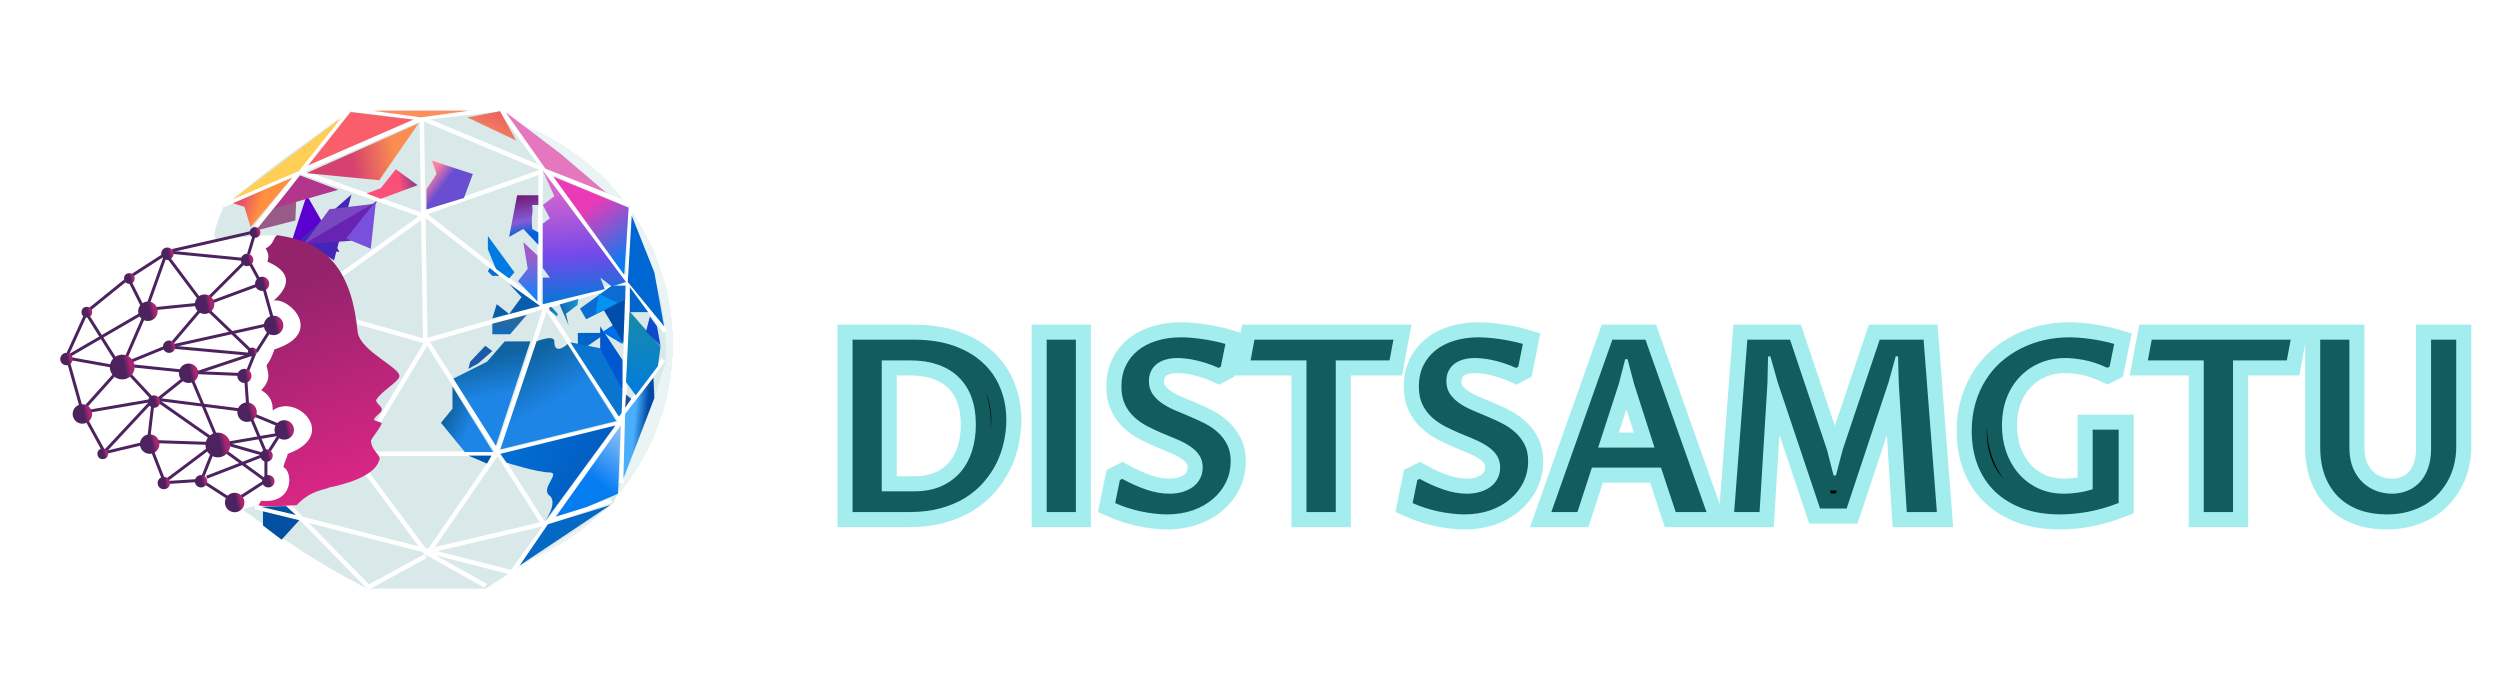 <svg width="166" height="46" viewBox="0 0 166 46" fill="none" xmlns="http://www.w3.org/2000/svg">
<g filter="url(#filter0_d_63_3)">
<path d="M54.609 18.555H58.68C59.685 18.555 60.57 18.69 61.336 18.961C62.102 19.232 62.742 19.607 63.258 20.086C63.773 20.56 64.162 21.122 64.422 21.773C64.688 22.424 64.82 23.13 64.82 23.891C64.82 24.37 64.766 24.854 64.656 25.344C64.552 25.833 64.388 26.305 64.164 26.758C63.94 27.206 63.656 27.628 63.312 28.023C62.969 28.419 62.557 28.766 62.078 29.062C61.604 29.354 61.06 29.583 60.445 29.75C59.836 29.917 59.154 30 58.398 30H54.609V18.555ZM56.547 28.625H58.688C59.385 28.625 59.992 28.51 60.508 28.281C61.023 28.047 61.45 27.732 61.789 27.336C62.128 26.935 62.38 26.466 62.547 25.93C62.714 25.388 62.797 24.807 62.797 24.188C62.797 23.51 62.7 22.909 62.508 22.383C62.315 21.857 62.031 21.412 61.656 21.047C61.286 20.682 60.831 20.406 60.289 20.219C59.747 20.026 59.13 19.93 58.438 19.93H56.547V28.625ZM69.438 30H67.5V18.555H69.438V30ZM75.656 28.781C75.969 28.781 76.258 28.742 76.523 28.664C76.794 28.581 77.029 28.466 77.227 28.32C77.424 28.169 77.578 27.987 77.688 27.773C77.802 27.555 77.859 27.31 77.859 27.039C77.859 26.716 77.781 26.443 77.625 26.219C77.474 25.995 77.271 25.799 77.016 25.633C76.76 25.461 76.471 25.307 76.148 25.172C75.826 25.037 75.495 24.898 75.156 24.758C74.823 24.617 74.495 24.463 74.172 24.297C73.849 24.125 73.56 23.922 73.305 23.688C73.049 23.448 72.844 23.164 72.688 22.836C72.537 22.508 72.461 22.112 72.461 21.648C72.461 21.143 72.557 20.69 72.75 20.289C72.943 19.888 73.213 19.547 73.562 19.266C73.912 18.984 74.328 18.771 74.812 18.625C75.297 18.474 75.831 18.398 76.414 18.398C76.586 18.398 76.784 18.406 77.008 18.422C77.232 18.438 77.471 18.463 77.727 18.5C77.982 18.531 78.247 18.576 78.523 18.633C78.805 18.685 79.086 18.753 79.367 18.836L79.062 20.352L78.914 20.43C78.638 20.305 78.37 20.201 78.109 20.117C77.849 20.034 77.602 19.966 77.367 19.914C77.133 19.862 76.914 19.826 76.711 19.805C76.513 19.784 76.338 19.773 76.188 19.773C75.901 19.773 75.641 19.807 75.406 19.875C75.172 19.943 74.971 20.042 74.805 20.172C74.643 20.302 74.516 20.463 74.422 20.656C74.333 20.844 74.289 21.06 74.289 21.305C74.289 21.633 74.367 21.914 74.523 22.148C74.68 22.378 74.883 22.581 75.133 22.758C75.388 22.935 75.677 23.094 76 23.234C76.328 23.37 76.662 23.51 77 23.656C77.344 23.797 77.677 23.951 78 24.117C78.328 24.284 78.617 24.482 78.867 24.711C79.122 24.94 79.328 25.211 79.484 25.523C79.641 25.831 79.719 26.201 79.719 26.633C79.719 27.117 79.617 27.573 79.414 28C79.211 28.427 78.922 28.802 78.547 29.125C78.177 29.443 77.732 29.695 77.211 29.883C76.69 30.065 76.109 30.156 75.469 30.156C75.208 30.156 74.935 30.138 74.648 30.102C74.362 30.07 74.07 30.023 73.773 29.961C73.477 29.898 73.182 29.82 72.891 29.727C72.599 29.633 72.318 29.526 72.047 29.406L72.359 27.875L72.516 27.797C73.068 28.099 73.607 28.338 74.133 28.516C74.659 28.693 75.167 28.781 75.656 28.781ZM86.695 30H84.75V19.93H81.039L81.297 18.555H90.523L90.266 19.93H86.695V30ZM95.406 28.781C95.719 28.781 96.008 28.742 96.273 28.664C96.544 28.581 96.779 28.466 96.977 28.32C97.174 28.169 97.328 27.987 97.438 27.773C97.552 27.555 97.609 27.31 97.609 27.039C97.609 26.716 97.531 26.443 97.375 26.219C97.224 25.995 97.021 25.799 96.766 25.633C96.51 25.461 96.221 25.307 95.898 25.172C95.576 25.037 95.245 24.898 94.906 24.758C94.573 24.617 94.245 24.463 93.922 24.297C93.599 24.125 93.31 23.922 93.055 23.688C92.799 23.448 92.594 23.164 92.438 22.836C92.287 22.508 92.211 22.112 92.211 21.648C92.211 21.143 92.307 20.69 92.5 20.289C92.693 19.888 92.963 19.547 93.312 19.266C93.662 18.984 94.078 18.771 94.562 18.625C95.047 18.474 95.581 18.398 96.164 18.398C96.336 18.398 96.534 18.406 96.758 18.422C96.982 18.438 97.221 18.463 97.477 18.5C97.732 18.531 97.997 18.576 98.273 18.633C98.555 18.685 98.836 18.753 99.117 18.836L98.812 20.352L98.664 20.43C98.388 20.305 98.12 20.201 97.859 20.117C97.599 20.034 97.352 19.966 97.117 19.914C96.883 19.862 96.664 19.826 96.461 19.805C96.263 19.784 96.088 19.773 95.938 19.773C95.651 19.773 95.391 19.807 95.156 19.875C94.922 19.943 94.721 20.042 94.555 20.172C94.393 20.302 94.266 20.463 94.172 20.656C94.083 20.844 94.039 21.06 94.039 21.305C94.039 21.633 94.117 21.914 94.273 22.148C94.43 22.378 94.633 22.581 94.883 22.758C95.138 22.935 95.427 23.094 95.75 23.234C96.078 23.37 96.412 23.51 96.75 23.656C97.094 23.797 97.427 23.951 97.75 24.117C98.078 24.284 98.367 24.482 98.617 24.711C98.872 24.94 99.078 25.211 99.234 25.523C99.391 25.831 99.469 26.201 99.469 26.633C99.469 27.117 99.367 27.573 99.164 28C98.961 28.427 98.672 28.802 98.297 29.125C97.927 29.443 97.482 29.695 96.961 29.883C96.44 30.065 95.859 30.156 95.219 30.156C94.958 30.156 94.685 30.138 94.398 30.102C94.112 30.07 93.82 30.023 93.523 29.961C93.227 29.898 92.932 29.82 92.641 29.727C92.349 29.633 92.068 29.526 91.797 29.406L92.109 27.875L92.266 27.797C92.818 28.099 93.357 28.338 93.883 28.516C94.409 28.693 94.917 28.781 95.406 28.781ZM108.289 27.047H103.703L102.742 30H101.008L105.062 18.555H107.258L111.312 30H109.266L108.289 27.047ZM107.859 25.719L106.5 21.484L106.07 19.852H105.914L105.492 21.484L104.117 25.719H107.859ZM113.148 30L114.023 18.555H116.859L119.312 25.867L119.75 27.57H119.906L120.352 25.867L122.812 18.555H125.727L126.609 30H124.609L124.078 21.445L124.031 19.664H123.875L123.406 21.367L120.617 29.766H118.852L116.039 21.383L115.555 19.664H115.398L115.359 21.43L114.836 30H113.148ZM138.68 29.398C137.951 29.68 137.258 29.878 136.602 29.992C135.945 30.102 135.336 30.156 134.773 30.156C133.857 30.156 133.036 30.026 132.312 29.766C131.594 29.5 130.982 29.128 130.477 28.648C129.971 28.164 129.586 27.581 129.32 26.898C129.055 26.216 128.922 25.456 128.922 24.617C128.922 23.961 129.003 23.352 129.164 22.789C129.326 22.227 129.549 21.716 129.836 21.258C130.122 20.794 130.466 20.385 130.867 20.031C131.268 19.677 131.708 19.38 132.188 19.141C132.667 18.896 133.177 18.711 133.719 18.586C134.26 18.461 134.818 18.398 135.391 18.398C135.578 18.398 135.786 18.406 136.016 18.422C136.245 18.438 136.487 18.463 136.742 18.5C137.003 18.531 137.271 18.576 137.547 18.633C137.823 18.685 138.102 18.753 138.383 18.836L138.078 20.344L137.922 20.422C137.375 20.167 136.862 19.995 136.383 19.906C135.904 19.818 135.49 19.773 135.141 19.773C134.505 19.773 133.93 19.888 133.414 20.117C132.898 20.341 132.456 20.654 132.086 21.055C131.716 21.451 131.43 21.922 131.227 22.469C131.029 23.01 130.93 23.602 130.93 24.242C130.93 24.852 131.021 25.43 131.203 25.977C131.391 26.523 131.661 27.005 132.016 27.422C132.37 27.838 132.802 28.169 133.312 28.414C133.823 28.659 134.406 28.781 135.062 28.781C135.339 28.781 135.641 28.758 135.969 28.711C136.302 28.664 136.63 28.588 136.953 28.484V24.531H138.68V29.398ZM146.273 30H144.328V19.93H140.617L140.875 18.555H150.102L149.844 19.93H146.273V30ZM154 18.555V25.719C154 26.245 154.081 26.701 154.242 27.086C154.409 27.471 154.625 27.789 154.891 28.039C155.161 28.289 155.466 28.477 155.805 28.602C156.143 28.721 156.484 28.781 156.828 28.781C157.182 28.781 157.516 28.719 157.828 28.594C158.146 28.469 158.422 28.284 158.656 28.039C158.891 27.794 159.076 27.487 159.211 27.117C159.352 26.747 159.422 26.315 159.422 25.82V18.555H161.094V25.711C161.094 26.065 161.052 26.422 160.969 26.781C160.891 27.135 160.768 27.477 160.602 27.805C160.435 28.133 160.224 28.44 159.969 28.727C159.719 29.013 159.422 29.263 159.078 29.477C158.734 29.685 158.344 29.852 157.906 29.977C157.474 30.096 156.995 30.156 156.469 30.156C155.812 30.156 155.214 30.06 154.672 29.867C154.13 29.669 153.664 29.38 153.273 29C152.888 28.62 152.589 28.154 152.375 27.602C152.167 27.044 152.062 26.406 152.062 25.688V18.555H154Z" fill="current"/>
<path d="M54.609 18.555V17.555H53.609V18.555H54.609ZM63.258 20.086L62.577 20.819L62.581 20.822L63.258 20.086ZM64.422 21.773L63.493 22.145L63.496 22.151L64.422 21.773ZM64.656 25.344L63.68 25.126L63.678 25.136L64.656 25.344ZM64.164 26.758L65.058 27.205L65.061 27.201L64.164 26.758ZM62.078 29.062L62.602 29.914L62.605 29.913L62.078 29.062ZM60.445 29.75L60.184 28.785L60.181 28.785L60.445 29.75ZM54.609 30H53.609V31H54.609V30ZM56.547 28.625H55.547V29.625H56.547V28.625ZM60.508 28.281L60.914 29.195L60.922 29.192L60.508 28.281ZM61.789 27.336L62.549 27.986L62.553 27.981L61.789 27.336ZM62.547 25.93L63.502 26.226L63.503 26.224L62.547 25.93ZM61.656 21.047L60.954 21.759L60.959 21.764L61.656 21.047ZM60.289 20.219L59.954 21.161L59.962 21.164L60.289 20.219ZM56.547 19.93V18.93H55.547V19.93H56.547ZM54.609 19.555H58.68V17.555H54.609V19.555ZM58.68 19.555C59.597 19.555 60.366 19.678 61.002 19.904L61.669 18.018C60.775 17.702 59.773 17.555 58.68 17.555V19.555ZM61.002 19.904C61.659 20.136 62.176 20.446 62.577 20.819L63.938 19.353C63.309 18.768 62.544 18.328 61.669 18.018L61.002 19.904ZM62.581 20.822C62.986 21.195 63.288 21.633 63.493 22.145L65.35 21.402C65.034 20.612 64.561 19.925 63.934 19.35L62.581 20.822ZM63.496 22.151C63.709 22.673 63.82 23.249 63.82 23.891H65.82C65.82 23.011 65.666 22.176 65.348 21.396L63.496 22.151ZM63.82 23.891C63.82 24.293 63.774 24.704 63.68 25.126L65.632 25.562C65.757 25.004 65.82 24.447 65.82 23.891H63.82ZM63.678 25.136C63.592 25.543 63.455 25.936 63.268 26.315L65.061 27.201C65.321 26.674 65.513 26.124 65.634 25.552L63.678 25.136ZM63.27 26.311C63.085 26.68 62.849 27.032 62.557 27.368L64.067 28.679C64.464 28.223 64.795 27.731 65.058 27.205L63.27 26.311ZM62.557 27.368C62.284 27.682 61.952 27.965 61.551 28.212L62.605 29.913C63.163 29.567 63.653 29.156 64.067 28.679L62.557 27.368ZM61.554 28.211C61.172 28.446 60.719 28.64 60.184 28.785L60.707 30.715C61.401 30.527 62.036 30.263 62.602 29.914L61.554 28.211ZM60.181 28.785C59.673 28.924 59.081 29 58.398 29V31C59.226 31 59.999 30.909 60.709 30.715L60.181 28.785ZM58.398 29H54.609V31H58.398V29ZM55.609 30V18.555H53.609V30H55.609ZM56.547 29.625H58.688V27.625H56.547V29.625ZM58.688 29.625C59.493 29.625 60.244 29.493 60.914 29.195L60.102 27.367C59.74 27.528 59.278 27.625 58.688 27.625V29.625ZM60.922 29.192C61.559 28.902 62.107 28.502 62.549 27.986L61.029 26.686C60.794 26.961 60.488 27.192 60.094 27.371L60.922 29.192ZM62.553 27.981C62.984 27.471 63.298 26.881 63.502 26.226L61.592 25.633C61.462 26.051 61.271 26.399 61.025 26.691L62.553 27.981ZM63.503 26.224C63.701 25.578 63.797 24.898 63.797 24.188H61.797C61.797 24.717 61.726 25.198 61.591 25.636L63.503 26.224ZM63.797 24.188C63.797 23.417 63.687 22.695 63.447 22.039L61.569 22.727C61.714 23.122 61.797 23.604 61.797 24.188H63.797ZM63.447 22.039C63.206 21.382 62.843 20.806 62.353 20.33L60.959 21.764C61.219 22.017 61.424 22.331 61.569 22.727L63.447 22.039ZM62.358 20.335C61.872 19.855 61.284 19.505 60.616 19.274L59.962 21.164C60.378 21.308 60.701 21.509 60.954 21.759L62.358 20.335ZM60.624 19.277C59.956 19.039 59.222 18.93 58.438 18.93V20.93C59.039 20.93 59.539 21.013 59.954 21.161L60.624 19.277ZM58.438 18.93H56.547V20.93H58.438V18.93ZM55.547 19.93V28.625H57.547V19.93H55.547ZM69.438 30V31H70.438V30H69.438ZM67.5 30H66.5V31H67.5V30ZM67.5 18.555V17.555H66.5V18.555H67.5ZM69.438 18.555H70.438V17.555H69.438V18.555ZM69.438 29H67.5V31H69.438V29ZM68.5 30V18.555H66.5V30H68.5ZM67.5 19.555H69.438V17.555H67.5V19.555ZM68.438 18.555V30H70.438V18.555H68.438ZM76.523 28.664L76.806 29.623L76.817 29.62L76.523 28.664ZM77.227 28.32L77.82 29.125L77.826 29.12L77.833 29.115L77.227 28.32ZM77.688 27.773L76.802 27.309L76.797 27.318L77.688 27.773ZM77.625 26.219L76.796 26.778L76.8 26.784L76.805 26.791L77.625 26.219ZM77.016 25.633L76.457 26.462L76.463 26.466L76.469 26.47L77.016 25.633ZM75.156 24.758L74.767 25.679L74.773 25.681L75.156 24.758ZM74.172 24.297L73.702 25.18L73.713 25.186L74.172 24.297ZM73.305 23.688L72.62 24.417L72.628 24.424L73.305 23.688ZM72.688 22.836L71.779 23.254L71.785 23.266L72.688 22.836ZM74.812 18.625L75.101 19.583L75.11 19.58L74.812 18.625ZM77.727 18.5L77.585 19.49L77.595 19.491L77.605 19.493L77.727 18.5ZM78.523 18.633L78.32 19.612L78.331 19.614L78.341 19.616L78.523 18.633ZM79.367 18.836L80.348 19.033L80.528 18.137L79.651 17.877L79.367 18.836ZM79.062 20.352L79.528 21.236L79.949 21.015L80.043 20.549L79.062 20.352ZM78.914 20.43L78.502 21.341L78.947 21.542L79.38 21.315L78.914 20.43ZM76.711 19.805L76.606 20.799L76.609 20.799L76.711 19.805ZM74.805 20.172L74.189 19.384L74.183 19.389L74.177 19.393L74.805 20.172ZM74.422 20.656L73.523 20.219L73.518 20.229L74.422 20.656ZM74.523 22.148L73.691 22.703L73.697 22.712L74.523 22.148ZM75.133 22.758L74.555 23.574L74.563 23.579L75.133 22.758ZM76 23.234L75.601 24.151L75.61 24.155L75.618 24.159L76 23.234ZM77 23.656L76.604 24.575L76.613 24.578L76.621 24.582L77 23.656ZM78 24.117L77.541 25.006L77.547 25.009L78 24.117ZM78.867 24.711L78.191 25.448L78.199 25.455L78.867 24.711ZM79.484 25.523L78.59 25.971L78.593 25.977L79.484 25.523ZM78.547 29.125L79.198 29.884L79.199 29.883L78.547 29.125ZM77.211 29.883L77.541 30.827L77.55 30.824L77.211 29.883ZM74.648 30.102L74.775 29.11L74.766 29.108L74.757 29.108L74.648 30.102ZM72.047 29.406L71.067 29.206L70.906 29.995L71.642 30.321L72.047 29.406ZM72.359 27.875L71.912 26.981L71.477 27.198L71.38 27.675L72.359 27.875ZM72.516 27.797L72.996 26.92L72.537 26.668L72.068 26.902L72.516 27.797ZM75.656 29.781C76.052 29.781 76.437 29.732 76.806 29.623L76.241 27.705C76.078 27.753 75.885 27.781 75.656 27.781V29.781ZM76.817 29.62C77.18 29.508 77.519 29.347 77.82 29.125L76.633 27.515C76.539 27.585 76.409 27.653 76.229 27.708L76.817 29.62ZM77.833 29.115C78.145 28.877 78.398 28.581 78.578 28.229L76.797 27.318C76.759 27.393 76.704 27.461 76.62 27.525L77.833 29.115ZM78.573 28.237C78.77 27.862 78.859 27.456 78.859 27.039H76.859C76.859 27.164 76.834 27.247 76.802 27.309L78.573 28.237ZM78.859 27.039C78.859 26.55 78.739 26.067 78.445 25.647L76.805 26.791C76.824 26.818 76.859 26.883 76.859 27.039H78.859ZM78.454 25.66C78.219 25.312 77.915 25.026 77.562 24.796L76.469 26.47C76.627 26.573 76.728 26.678 76.796 26.778L78.454 25.66ZM77.574 24.803C77.258 24.59 76.91 24.407 76.535 24.25L75.762 26.094C76.032 26.208 76.263 26.331 76.457 26.462L77.574 24.803ZM76.535 24.25C76.211 24.114 75.879 23.975 75.54 23.834L74.773 25.681C75.11 25.822 75.44 25.959 75.762 26.094L76.535 24.25ZM75.545 23.836C75.235 23.706 74.931 23.563 74.63 23.408L73.713 25.186C74.059 25.364 74.41 25.529 74.767 25.679L75.545 23.836ZM74.642 23.414C74.389 23.28 74.171 23.125 73.981 22.951L72.628 24.424C72.949 24.719 73.308 24.97 73.702 25.18L74.642 23.414ZM73.989 22.958C73.828 22.807 73.695 22.626 73.59 22.406L71.785 23.266C71.992 23.702 72.271 24.088 72.62 24.417L73.989 22.958ZM73.596 22.418C73.52 22.252 73.461 22.007 73.461 21.648H71.461C71.461 22.217 71.553 22.763 71.779 23.254L73.596 22.418ZM73.461 21.648C73.461 21.273 73.532 20.971 73.651 20.722L71.849 19.856C71.583 20.409 71.461 21.014 71.461 21.648H73.461ZM73.651 20.722C73.779 20.456 73.956 20.233 74.19 20.044L72.935 18.487C72.471 18.861 72.106 19.32 71.849 19.856L73.651 20.722ZM74.19 20.044C74.426 19.854 74.724 19.696 75.101 19.582L74.524 17.668C73.932 17.846 73.397 18.115 72.935 18.487L74.19 20.044ZM75.11 19.58C75.485 19.463 75.917 19.398 76.414 19.398V17.398C75.745 17.398 75.109 17.485 74.515 17.67L75.11 19.58ZM76.414 19.398C76.557 19.398 76.731 19.405 76.938 19.419L77.077 17.424C76.837 17.407 76.615 17.398 76.414 17.398V19.398ZM76.938 19.419C77.135 19.433 77.35 19.456 77.585 19.49L77.868 17.51C77.592 17.471 77.329 17.442 77.077 17.424L76.938 19.419ZM77.605 19.493C77.83 19.52 78.069 19.56 78.32 19.612L78.727 17.654C78.426 17.591 78.133 17.542 77.848 17.507L77.605 19.493ZM78.341 19.616C78.587 19.662 78.835 19.721 79.083 19.795L79.651 17.877C79.337 17.784 79.022 17.708 78.706 17.649L78.341 19.616ZM78.387 18.639L78.082 20.154L80.043 20.549L80.348 19.033L78.387 18.639ZM78.597 19.467L78.448 19.545L79.38 21.315L79.528 21.236L78.597 19.467ZM79.327 19.519C79.019 19.38 78.715 19.261 78.414 19.165L77.805 21.07C78.025 21.14 78.257 21.23 78.502 21.341L79.327 19.519ZM78.414 19.165C78.129 19.073 77.852 18.997 77.584 18.938L77.15 20.89C77.351 20.935 77.569 20.994 77.805 21.07L78.414 19.165ZM77.584 18.938C77.318 18.879 77.061 18.835 76.813 18.81L76.609 20.799C76.767 20.816 76.947 20.845 77.15 20.89L77.584 18.938ZM76.816 18.81C76.593 18.787 76.382 18.773 76.188 18.773V20.773C76.295 20.773 76.433 20.781 76.606 20.799L76.816 18.81ZM76.188 18.773C75.823 18.773 75.467 18.816 75.129 18.914L75.684 20.836C75.814 20.798 75.979 20.773 76.188 20.773V18.773ZM75.129 18.914C74.79 19.012 74.471 19.164 74.189 19.384L75.42 20.96C75.472 20.919 75.553 20.873 75.684 20.836L75.129 18.914ZM74.177 19.393C73.897 19.619 73.678 19.898 73.523 20.219L75.321 21.094C75.353 21.029 75.389 20.985 75.432 20.95L74.177 19.393ZM73.518 20.229C73.356 20.572 73.289 20.939 73.289 21.305H75.289C75.289 21.181 75.311 21.115 75.326 21.083L73.518 20.229ZM73.289 21.305C73.289 21.797 73.409 22.279 73.691 22.703L75.356 21.594C75.326 21.549 75.289 21.469 75.289 21.305H73.289ZM73.697 22.712C73.927 23.049 74.218 23.335 74.555 23.574L75.711 21.942C75.548 21.826 75.432 21.706 75.35 21.585L73.697 22.712ZM74.563 23.579C74.878 23.798 75.226 23.988 75.601 24.151L76.399 22.317C76.129 22.2 75.898 22.072 75.703 21.936L74.563 23.579ZM75.618 24.159C75.942 24.292 76.27 24.431 76.604 24.575L77.396 22.738C77.053 22.59 76.715 22.447 76.382 22.31L75.618 24.159ZM76.621 24.582C76.939 24.712 77.245 24.853 77.541 25.006L78.459 23.229C78.109 23.048 77.749 22.882 77.379 22.731L76.621 24.582ZM77.547 25.009C77.801 25.138 78.014 25.285 78.192 25.448L79.543 23.974C79.221 23.678 78.855 23.43 78.453 23.226L77.547 25.009ZM78.199 25.455C78.359 25.599 78.489 25.768 78.59 25.971L80.379 25.076C80.168 24.654 79.886 24.282 79.535 23.967L78.199 25.455ZM78.593 25.977C78.662 26.112 78.719 26.319 78.719 26.633H80.719C80.719 26.082 80.619 25.549 80.376 25.07L78.593 25.977ZM78.719 26.633C78.719 26.972 78.649 27.281 78.511 27.57L80.317 28.43C80.586 27.865 80.719 27.262 80.719 26.633H78.719ZM78.511 27.57C78.37 27.866 78.169 28.131 77.894 28.367L79.199 29.883C79.675 29.473 80.052 28.988 80.317 28.43L78.511 27.57ZM77.895 28.366C77.629 28.595 77.294 28.79 76.872 28.942L77.55 30.824C78.17 30.601 78.725 30.291 79.198 29.884L77.895 28.366ZM76.881 28.939C76.481 29.079 76.015 29.156 75.469 29.156V31.156C76.204 31.156 76.899 31.052 77.541 30.827L76.881 28.939ZM75.469 29.156C75.255 29.156 75.024 29.141 74.775 29.11L74.522 31.094C74.846 31.135 75.162 31.156 75.469 31.156V29.156ZM74.757 29.108C74.505 29.08 74.246 29.038 73.979 28.982L73.567 30.939C73.895 31.008 74.219 31.061 74.54 31.096L74.757 29.108ZM73.979 28.982C73.717 28.927 73.456 28.858 73.197 28.774L72.585 30.679C72.909 30.783 73.237 30.87 73.567 30.939L73.979 28.982ZM73.197 28.774C72.937 28.691 72.689 28.597 72.451 28.492L71.642 30.321C71.946 30.455 72.261 30.575 72.585 30.679L73.197 28.774ZM73.027 29.606L73.339 28.075L71.38 27.675L71.067 29.206L73.027 29.606ZM72.807 28.769L72.963 28.691L72.068 26.902L71.912 26.981L72.807 28.769ZM72.036 28.674C72.632 29.001 73.225 29.265 73.814 29.463L74.452 27.568C73.988 27.412 73.503 27.197 72.996 26.92L72.036 28.674ZM73.814 29.463C74.429 29.671 75.045 29.781 75.656 29.781V27.781C75.289 27.781 74.889 27.715 74.452 27.568L73.814 29.463ZM86.695 30V31H87.695V30H86.695ZM84.75 30H83.75V31H84.75V30ZM84.75 19.93H85.75V18.93H84.75V19.93ZM81.039 19.93L80.056 19.745L79.834 20.93H81.039V19.93ZM81.297 18.555V17.555H80.467L80.314 18.37L81.297 18.555ZM90.523 18.555L91.506 18.739L91.728 17.555H90.523V18.555ZM90.266 19.93V20.93H91.096L91.249 20.114L90.266 19.93ZM86.695 19.93V18.93H85.695V19.93H86.695ZM86.695 29H84.75V31H86.695V29ZM85.75 30V19.93H83.75V30H85.75ZM84.75 18.93H81.039V20.93H84.75V18.93ZM82.022 20.114L82.28 18.739L80.314 18.37L80.056 19.745L82.022 20.114ZM81.297 19.555H90.523V17.555H81.297V19.555ZM89.541 18.37L89.283 19.745L91.249 20.114L91.506 18.739L89.541 18.37ZM90.266 18.93H86.695V20.93H90.266V18.93ZM85.695 19.93V30H87.695V19.93H85.695ZM96.273 28.664L96.556 29.623L96.567 29.62L96.273 28.664ZM96.977 28.32L97.57 29.125L97.576 29.12L97.583 29.115L96.977 28.32ZM97.438 27.773L96.552 27.309L96.547 27.318L97.438 27.773ZM97.375 26.219L96.546 26.778L96.55 26.784L96.555 26.791L97.375 26.219ZM96.766 25.633L96.207 26.462L96.213 26.466L96.219 26.47L96.766 25.633ZM94.906 24.758L94.517 25.679L94.523 25.681L94.906 24.758ZM93.922 24.297L93.452 25.18L93.463 25.186L93.922 24.297ZM93.055 23.688L92.37 24.417L92.378 24.424L93.055 23.688ZM92.438 22.836L91.529 23.254L91.535 23.266L92.438 22.836ZM94.562 18.625L94.851 19.583L94.86 19.58L94.562 18.625ZM97.477 18.5L97.335 19.49L97.345 19.491L97.355 19.493L97.477 18.5ZM98.273 18.633L98.07 19.612L98.081 19.614L98.091 19.616L98.273 18.633ZM99.117 18.836L100.098 19.033L100.278 18.137L99.401 17.877L99.117 18.836ZM98.812 20.352L99.278 21.236L99.699 21.015L99.793 20.549L98.812 20.352ZM98.664 20.43L98.252 21.341L98.697 21.542L99.13 21.315L98.664 20.43ZM96.461 19.805L96.356 20.799L96.359 20.799L96.461 19.805ZM94.555 20.172L93.939 19.384L93.933 19.389L93.927 19.393L94.555 20.172ZM94.172 20.656L93.273 20.219L93.268 20.229L94.172 20.656ZM94.273 22.148L93.441 22.703L93.447 22.712L94.273 22.148ZM94.883 22.758L94.305 23.574L94.313 23.579L94.883 22.758ZM95.75 23.234L95.351 24.151L95.36 24.155L95.368 24.159L95.75 23.234ZM96.75 23.656L96.354 24.575L96.363 24.578L96.371 24.582L96.75 23.656ZM97.75 24.117L97.291 25.006L97.297 25.009L97.75 24.117ZM98.617 24.711L97.941 25.448L97.949 25.455L98.617 24.711ZM99.234 25.523L98.34 25.971L98.343 25.977L99.234 25.523ZM98.297 29.125L98.948 29.884L98.949 29.883L98.297 29.125ZM96.961 29.883L97.291 30.827L97.3 30.824L96.961 29.883ZM94.398 30.102L94.525 29.11L94.516 29.108L94.507 29.108L94.398 30.102ZM91.797 29.406L90.817 29.206L90.656 29.995L91.392 30.321L91.797 29.406ZM92.109 27.875L91.662 26.981L91.227 27.198L91.13 27.675L92.109 27.875ZM92.266 27.797L92.746 26.92L92.287 26.668L91.818 26.902L92.266 27.797ZM95.406 29.781C95.802 29.781 96.187 29.732 96.556 29.623L95.991 27.705C95.828 27.753 95.635 27.781 95.406 27.781V29.781ZM96.567 29.62C96.93 29.508 97.269 29.347 97.57 29.125L96.383 27.515C96.289 27.585 96.159 27.653 95.979 27.708L96.567 29.62ZM97.583 29.115C97.895 28.877 98.148 28.581 98.328 28.229L96.547 27.318C96.509 27.393 96.454 27.461 96.37 27.525L97.583 29.115ZM98.323 28.237C98.52 27.862 98.609 27.456 98.609 27.039H96.609C96.609 27.164 96.584 27.247 96.552 27.309L98.323 28.237ZM98.609 27.039C98.609 26.55 98.489 26.067 98.195 25.647L96.555 26.791C96.574 26.818 96.609 26.883 96.609 27.039H98.609ZM98.204 25.66C97.969 25.312 97.665 25.026 97.312 24.796L96.219 26.47C96.377 26.573 96.478 26.678 96.546 26.778L98.204 25.66ZM97.324 24.803C97.008 24.59 96.66 24.407 96.285 24.25L95.512 26.094C95.782 26.208 96.013 26.331 96.207 26.462L97.324 24.803ZM96.285 24.25C95.961 24.114 95.629 23.975 95.29 23.834L94.523 25.681C94.86 25.822 95.19 25.959 95.512 26.094L96.285 24.25ZM95.295 23.836C94.986 23.706 94.681 23.563 94.38 23.408L93.463 25.186C93.809 25.364 94.16 25.529 94.517 25.679L95.295 23.836ZM94.392 23.414C94.139 23.28 93.921 23.125 93.731 22.951L92.378 24.424C92.699 24.719 93.058 24.97 93.452 25.18L94.392 23.414ZM93.739 22.958C93.578 22.807 93.445 22.626 93.34 22.406L91.535 23.266C91.742 23.702 92.021 24.088 92.37 24.417L93.739 22.958ZM93.346 22.418C93.27 22.252 93.211 22.007 93.211 21.648H91.211C91.211 22.217 91.303 22.763 91.529 23.254L93.346 22.418ZM93.211 21.648C93.211 21.273 93.282 20.971 93.401 20.722L91.599 19.856C91.333 20.409 91.211 21.014 91.211 21.648H93.211ZM93.401 20.722C93.529 20.456 93.706 20.233 93.94 20.044L92.685 18.487C92.221 18.861 91.856 19.32 91.599 19.856L93.401 20.722ZM93.94 20.044C94.176 19.854 94.474 19.696 94.851 19.582L94.274 17.668C93.682 17.846 93.147 18.115 92.685 18.487L93.94 20.044ZM94.86 19.58C95.235 19.463 95.667 19.398 96.164 19.398V17.398C95.495 17.398 94.859 17.485 94.265 17.67L94.86 19.58ZM96.164 19.398C96.307 19.398 96.481 19.405 96.688 19.419L96.827 17.424C96.587 17.407 96.365 17.398 96.164 17.398V19.398ZM96.688 19.419C96.885 19.433 97.1 19.456 97.335 19.49L97.618 17.51C97.342 17.471 97.079 17.442 96.827 17.424L96.688 19.419ZM97.355 19.493C97.58 19.52 97.819 19.56 98.07 19.612L98.477 17.654C98.176 17.591 97.883 17.542 97.598 17.507L97.355 19.493ZM98.091 19.616C98.337 19.662 98.585 19.721 98.833 19.795L99.401 17.877C99.087 17.784 98.772 17.708 98.456 17.649L98.091 19.616ZM98.137 18.639L97.832 20.154L99.793 20.549L100.098 19.033L98.137 18.639ZM98.347 19.467L98.198 19.545L99.13 21.315L99.278 21.236L98.347 19.467ZM99.077 19.519C98.769 19.38 98.465 19.261 98.164 19.165L97.555 21.07C97.775 21.14 98.007 21.23 98.252 21.341L99.077 19.519ZM98.164 19.165C97.879 19.073 97.602 18.997 97.334 18.938L96.9 20.89C97.101 20.935 97.319 20.994 97.555 21.07L98.164 19.165ZM97.334 18.938C97.068 18.879 96.811 18.835 96.563 18.81L96.359 20.799C96.517 20.816 96.697 20.845 96.9 20.89L97.334 18.938ZM96.566 18.81C96.343 18.787 96.132 18.773 95.938 18.773V20.773C96.045 20.773 96.183 20.781 96.356 20.799L96.566 18.81ZM95.938 18.773C95.573 18.773 95.217 18.816 94.879 18.914L95.434 20.836C95.564 20.798 95.729 20.773 95.938 20.773V18.773ZM94.879 18.914C94.54 19.012 94.221 19.164 93.939 19.384L95.17 20.96C95.222 20.919 95.303 20.873 95.434 20.836L94.879 18.914ZM93.927 19.393C93.647 19.619 93.428 19.898 93.273 20.219L95.071 21.094C95.103 21.029 95.139 20.985 95.182 20.95L93.927 19.393ZM93.268 20.229C93.106 20.572 93.039 20.939 93.039 21.305H95.039C95.039 21.181 95.061 21.115 95.076 21.083L93.268 20.229ZM93.039 21.305C93.039 21.797 93.159 22.279 93.441 22.703L95.106 21.594C95.076 21.549 95.039 21.469 95.039 21.305H93.039ZM93.447 22.712C93.677 23.049 93.968 23.335 94.305 23.574L95.461 21.942C95.298 21.826 95.182 21.706 95.1 21.585L93.447 22.712ZM94.313 23.579C94.628 23.798 94.976 23.988 95.351 24.151L96.149 22.317C95.879 22.2 95.648 22.072 95.453 21.936L94.313 23.579ZM95.368 24.159C95.692 24.292 96.02 24.431 96.354 24.575L97.146 22.738C96.803 22.59 96.465 22.447 96.132 22.31L95.368 24.159ZM96.371 24.582C96.689 24.712 96.995 24.853 97.291 25.006L98.209 23.229C97.859 23.048 97.499 22.882 97.129 22.731L96.371 24.582ZM97.297 25.009C97.551 25.138 97.764 25.285 97.942 25.448L99.293 23.974C98.971 23.678 98.605 23.43 98.203 23.226L97.297 25.009ZM97.949 25.455C98.109 25.599 98.239 25.768 98.34 25.971L100.129 25.076C99.918 24.654 99.636 24.282 99.285 23.967L97.949 25.455ZM98.343 25.977C98.412 26.112 98.469 26.319 98.469 26.633H100.469C100.469 26.082 100.369 25.549 100.126 25.07L98.343 25.977ZM98.469 26.633C98.469 26.972 98.399 27.281 98.261 27.57L100.067 28.43C100.336 27.865 100.469 27.262 100.469 26.633H98.469ZM98.261 27.57C98.12 27.866 97.919 28.131 97.644 28.367L98.949 29.883C99.425 29.473 99.802 28.988 100.067 28.43L98.261 27.57ZM97.645 28.366C97.379 28.595 97.044 28.79 96.622 28.942L97.3 30.824C97.92 30.601 98.475 30.291 98.948 29.884L97.645 28.366ZM96.631 28.939C96.231 29.079 95.765 29.156 95.219 29.156V31.156C95.954 31.156 96.649 31.052 97.291 30.827L96.631 28.939ZM95.219 29.156C95.005 29.156 94.774 29.141 94.525 29.11L94.272 31.094C94.596 31.135 94.912 31.156 95.219 31.156V29.156ZM94.507 29.108C94.255 29.08 93.996 29.038 93.729 28.982L93.317 30.939C93.645 31.008 93.969 31.061 94.29 31.096L94.507 29.108ZM93.729 28.982C93.467 28.927 93.206 28.858 92.947 28.774L92.335 30.679C92.659 30.783 92.987 30.87 93.317 30.939L93.729 28.982ZM92.947 28.774C92.687 28.691 92.439 28.597 92.201 28.492L91.392 30.321C91.696 30.455 92.011 30.575 92.335 30.679L92.947 28.774ZM92.777 29.606L93.089 28.075L91.13 27.675L90.817 29.206L92.777 29.606ZM92.557 28.769L92.713 28.691L91.818 26.902L91.662 26.981L92.557 28.769ZM91.786 28.674C92.382 29.001 92.975 29.265 93.564 29.463L94.202 27.568C93.738 27.412 93.253 27.197 92.746 26.92L91.786 28.674ZM93.564 29.463C94.179 29.671 94.795 29.781 95.406 29.781V27.781C95.039 27.781 94.639 27.715 94.202 27.568L93.564 29.463ZM108.289 27.047L109.238 26.733L109.012 26.047H108.289V27.047ZM103.703 27.047V26.047H102.977L102.752 26.737L103.703 27.047ZM102.742 30V31H103.468L103.693 30.309L102.742 30ZM101.008 30L100.065 29.666L99.593 31H101.008V30ZM105.062 18.555V17.555H104.356L104.12 18.221L105.062 18.555ZM107.258 18.555L108.2 18.221L107.964 17.555H107.258V18.555ZM111.312 30V31H112.728L112.255 29.666L111.312 30ZM109.266 30L108.316 30.314L108.543 31H109.266V30ZM107.859 25.719V26.719H109.231L108.812 25.413L107.859 25.719ZM106.5 21.484L105.533 21.739L105.54 21.765L105.548 21.79L106.5 21.484ZM106.07 19.852L107.037 19.597L106.841 18.852H106.07V19.852ZM105.914 19.852V18.852H105.14L104.946 19.601L105.914 19.852ZM105.492 21.484L106.443 21.793L106.453 21.764L106.46 21.735L105.492 21.484ZM104.117 25.719L103.166 25.41L102.741 26.719H104.117V25.719ZM108.289 26.047H103.703V28.047H108.289V26.047ZM102.752 26.737L101.791 29.691L103.693 30.309L104.654 27.356L102.752 26.737ZM102.742 29H101.008V31H102.742V29ZM101.95 30.334L106.005 18.889L104.12 18.221L100.065 29.666L101.95 30.334ZM105.062 19.555H107.258V17.555H105.062V19.555ZM106.315 18.889L110.37 30.334L112.255 29.666L108.2 18.221L106.315 18.889ZM111.312 29H109.266V31H111.312V29ZM110.215 29.686L109.238 26.733L107.34 27.361L108.316 30.314L110.215 29.686ZM108.812 25.413L107.452 21.179L105.548 21.79L106.907 26.024L108.812 25.413ZM107.467 21.23L107.037 19.597L105.103 20.106L105.533 21.739L107.467 21.23ZM106.07 18.852H105.914V20.852H106.07V18.852ZM104.946 19.601L104.524 21.234L106.46 21.735L106.882 20.102L104.946 19.601ZM104.541 21.175L103.166 25.41L105.068 26.028L106.443 21.793L104.541 21.175ZM104.117 26.719H107.859V24.719H104.117V26.719ZM113.148 30L112.151 29.924L112.069 31H113.148V30ZM114.023 18.555V17.555H113.097L113.026 18.479L114.023 18.555ZM116.859 18.555L117.807 18.237L117.579 17.555H116.859V18.555ZM119.312 25.867L120.281 25.618L120.272 25.583L120.261 25.549L119.312 25.867ZM119.75 27.57L118.781 27.819L118.974 28.57H119.75V27.57ZM119.906 27.57V28.57H120.678L120.874 27.823L119.906 27.57ZM120.352 25.867L119.404 25.548L119.393 25.581L119.384 25.614L120.352 25.867ZM122.812 18.555V17.555H122.094L121.865 18.236L122.812 18.555ZM125.727 18.555L126.724 18.478L126.652 17.555H125.727V18.555ZM126.609 30V31H127.689L127.606 29.923L126.609 30ZM124.609 30L123.611 30.062L123.67 31H124.609V30ZM124.078 21.445L123.078 21.472L123.079 21.489L123.08 21.507L124.078 21.445ZM124.031 19.664L125.031 19.638L125.005 18.664H124.031V19.664ZM123.875 19.664V18.664H123.113L122.911 19.399L123.875 19.664ZM123.406 21.367L124.355 21.682L124.363 21.658L124.37 21.633L123.406 21.367ZM120.617 29.766V30.766H121.339L121.566 30.081L120.617 29.766ZM118.852 29.766L117.903 30.084L118.132 30.766H118.852V29.766ZM116.039 21.383L115.077 21.654L115.083 21.678L115.091 21.701L116.039 21.383ZM115.555 19.664L116.517 19.393L116.312 18.664H115.555V19.664ZM115.398 19.664V18.664H114.42L114.399 19.642L115.398 19.664ZM115.359 21.43L116.358 21.491L116.359 21.471L116.359 21.452L115.359 21.43ZM114.836 30V31H115.777L115.834 30.061L114.836 30ZM114.146 30.076L115.021 18.631L113.026 18.479L112.151 29.924L114.146 30.076ZM114.023 19.555H116.859V17.555H114.023V19.555ZM115.911 18.873L118.364 26.185L120.261 25.549L117.807 18.237L115.911 18.873ZM118.344 26.116L118.781 27.819L120.719 27.322L120.281 25.618L118.344 26.116ZM119.75 28.57H119.906V26.57H119.75V28.57ZM120.874 27.823L121.319 26.12L119.384 25.614L118.939 27.317L120.874 27.823ZM121.299 26.186L123.76 18.874L121.865 18.236L119.404 25.548L121.299 26.186ZM122.812 19.555H125.727V17.555H122.812V19.555ZM124.73 18.632L125.612 30.077L127.606 29.923L126.724 18.478L124.73 18.632ZM126.609 29H124.609V31H126.609V29ZM125.607 29.938L125.076 21.383L123.08 21.507L123.611 30.062L125.607 29.938ZM125.078 21.419L125.031 19.638L123.032 19.69L123.078 21.472L125.078 21.419ZM124.031 18.664H123.875V20.664H124.031V18.664ZM122.911 19.399L122.442 21.102L124.37 21.633L124.839 19.929L122.911 19.399ZM122.457 21.052L119.668 29.451L121.566 30.081L124.355 21.682L122.457 21.052ZM120.617 28.766H118.852V30.766H120.617V28.766ZM119.8 29.448L116.987 21.065L115.091 21.701L117.903 30.084L119.8 29.448ZM117.002 21.112L116.517 19.393L114.592 19.935L115.077 21.654L117.002 21.112ZM115.555 18.664H115.398V20.664H115.555V18.664ZM114.399 19.642L114.36 21.408L116.359 21.452L116.398 19.686L114.399 19.642ZM114.361 21.369L113.838 29.939L115.834 30.061L116.358 21.491L114.361 21.369ZM114.836 29H113.148V31H114.836V29ZM138.68 29.398L139.04 30.331L139.68 30.084V29.398H138.68ZM136.602 29.992L136.766 30.979L136.774 30.977L136.602 29.992ZM132.312 29.766L131.966 30.704L131.974 30.707L132.312 29.766ZM130.477 28.648L129.784 29.37L129.788 29.374L130.477 28.648ZM129.836 21.258L130.684 21.788L130.687 21.784L129.836 21.258ZM132.188 19.141L132.635 20.035L132.642 20.031L132.188 19.141ZM136.742 18.5L136.601 19.49L136.612 19.491L136.623 19.493L136.742 18.5ZM137.547 18.633L137.344 19.612L137.353 19.614L137.361 19.616L137.547 18.633ZM138.383 18.836L139.363 19.034L139.544 18.137L138.667 17.877L138.383 18.836ZM138.078 20.344L138.525 21.238L138.962 21.02L139.058 20.542L138.078 20.344ZM137.922 20.422L137.499 21.328L137.937 21.532L138.369 21.316L137.922 20.422ZM133.414 20.117L133.812 21.034L133.82 21.031L133.414 20.117ZM132.086 21.055L132.817 21.737L132.821 21.733L132.086 21.055ZM131.227 22.469L130.289 22.121L130.287 22.126L131.227 22.469ZM131.203 25.977L130.254 26.293L130.257 26.301L131.203 25.977ZM132.016 27.422L131.254 28.07L132.016 27.422ZM135.969 28.711L135.829 27.721L135.827 27.721L135.969 28.711ZM136.953 28.484L137.26 29.436L137.953 29.212V28.484H136.953ZM136.953 24.531V23.531H135.953V24.531H136.953ZM138.68 24.531H139.68V23.531H138.68V24.531ZM138.32 28.465C137.641 28.727 137.012 28.905 136.43 29.007L136.774 30.977C137.504 30.85 138.26 30.632 139.04 30.331L138.32 28.465ZM136.437 29.006C135.826 29.108 135.272 29.156 134.773 29.156V31.156C135.4 31.156 136.065 31.095 136.766 30.979L136.437 29.006ZM134.773 29.156C133.951 29.156 133.248 29.039 132.651 28.825L131.974 30.707C132.825 31.013 133.763 31.156 134.773 31.156V29.156ZM132.659 28.828C132.055 28.604 131.562 28.3 131.165 27.923L129.788 29.374C130.401 29.955 131.133 30.396 131.966 30.704L132.659 28.828ZM131.169 27.927C130.773 27.548 130.467 27.089 130.252 26.536L128.388 27.261C128.704 28.073 129.169 28.78 129.784 29.37L131.169 27.927ZM130.252 26.536C130.038 25.985 129.922 25.349 129.922 24.617H127.922C127.922 25.562 128.072 26.448 128.388 27.261L130.252 26.536ZM129.922 24.617C129.922 24.043 129.992 23.528 130.125 23.065L128.203 22.513C128.013 23.175 127.922 23.879 127.922 24.617H129.922ZM130.125 23.065C130.263 22.585 130.451 22.161 130.684 21.788L128.988 20.728C128.648 21.271 128.388 21.869 128.203 22.513L130.125 23.065ZM130.687 21.784C130.922 21.402 131.203 21.069 131.529 20.781L130.205 19.282C129.729 19.702 129.322 20.187 128.985 20.732L130.687 21.784ZM131.529 20.781C131.865 20.484 132.233 20.236 132.635 20.035L131.74 18.246C131.184 18.524 130.671 18.87 130.205 19.282L131.529 20.781ZM132.642 20.031C133.046 19.825 133.479 19.668 133.944 19.56L133.494 17.611C132.875 17.754 132.287 17.967 131.733 18.25L132.642 20.031ZM133.944 19.56C134.409 19.453 134.891 19.398 135.391 19.398V17.398C134.744 17.398 134.112 17.469 133.494 17.611L133.944 19.56ZM135.391 19.398C135.551 19.398 135.736 19.405 135.948 19.42L136.084 17.424C135.837 17.407 135.605 17.398 135.391 17.398V19.398ZM135.948 19.42C136.149 19.433 136.367 19.457 136.601 19.49L136.884 17.51C136.607 17.471 136.34 17.442 136.084 17.424L135.948 19.42ZM136.623 19.493C136.853 19.52 137.093 19.56 137.344 19.612L137.75 17.654C137.448 17.591 137.152 17.542 136.861 17.507L136.623 19.493ZM137.361 19.616C137.603 19.661 137.849 19.721 138.099 19.795L138.667 17.877C138.355 17.785 138.043 17.709 137.732 17.65L137.361 19.616ZM137.403 18.638L137.098 20.146L139.058 20.542L139.363 19.034L137.403 18.638ZM137.631 19.449L137.475 19.527L138.369 21.316L138.525 21.238L137.631 19.449ZM138.345 19.516C137.739 19.233 137.144 19.03 136.565 18.923L136.201 20.89C136.58 20.96 137.011 21.101 137.499 21.328L138.345 19.516ZM136.565 18.923C136.047 18.827 135.569 18.773 135.141 18.773V20.773C135.41 20.773 135.76 20.808 136.201 20.89L136.565 18.923ZM135.141 18.773C134.383 18.773 133.667 18.911 133.008 19.203L133.82 21.031C134.193 20.865 134.627 20.773 135.141 20.773V18.773ZM133.016 19.2C132.376 19.478 131.818 19.87 131.351 20.377L132.821 21.733C133.094 21.437 133.421 21.205 133.812 21.034L133.016 19.2ZM131.355 20.372C130.888 20.872 130.535 21.459 130.289 22.121L132.164 22.817C132.325 22.384 132.544 22.029 132.817 21.737L131.355 20.372ZM130.287 22.126C130.045 22.789 129.93 23.497 129.93 24.242H131.93C131.93 23.706 132.012 23.232 132.166 22.812L130.287 22.126ZM129.93 24.242C129.93 24.953 130.036 25.638 130.254 26.293L132.152 25.66C132.005 25.221 131.93 24.75 131.93 24.242H129.93ZM130.257 26.301C130.483 26.959 130.814 27.552 131.254 28.07L132.778 26.774C132.509 26.458 132.298 26.088 132.149 25.652L130.257 26.301ZM131.254 28.07C131.702 28.597 132.248 29.012 132.88 29.316L133.745 27.512C133.356 27.326 133.038 27.08 132.778 26.774L131.254 28.07ZM132.88 29.316C133.545 29.635 134.28 29.781 135.062 29.781V27.781C134.532 27.781 134.1 27.683 133.745 27.512L132.88 29.316ZM135.062 29.781C135.394 29.781 135.744 29.753 136.11 29.701L135.827 27.721C135.537 27.762 135.283 27.781 135.062 27.781V29.781ZM136.108 29.701C136.499 29.646 136.883 29.558 137.26 29.436L136.646 27.533C136.377 27.619 136.105 27.682 135.829 27.721L136.108 29.701ZM137.953 28.484V24.531H135.953V28.484H137.953ZM136.953 25.531H138.68V23.531H136.953V25.531ZM137.68 24.531V29.398H139.68V24.531H137.68ZM146.273 30V31H147.273V30H146.273ZM144.328 30H143.328V31H144.328V30ZM144.328 19.93H145.328V18.93H144.328V19.93ZM140.617 19.93L139.634 19.745L139.412 20.93H140.617V19.93ZM140.875 18.555V17.555H140.045L139.892 18.37L140.875 18.555ZM150.102 18.555L151.084 18.739L151.306 17.555H150.102V18.555ZM149.844 19.93V20.93H150.674L150.827 20.114L149.844 19.93ZM146.273 19.93V18.93H145.273V19.93H146.273ZM146.273 29H144.328V31H146.273V29ZM145.328 30V19.93H143.328V30H145.328ZM144.328 18.93H140.617V20.93H144.328V18.93ZM141.6 20.114L141.858 18.739L139.892 18.37L139.634 19.745L141.6 20.114ZM140.875 19.555H150.102V17.555H140.875V19.555ZM149.119 18.37L148.861 19.745L150.827 20.114L151.084 18.739L149.119 18.37ZM149.844 18.93H146.273V20.93H149.844V18.93ZM145.273 19.93V30H147.273V19.93H145.273ZM154 18.555H155V17.555H154V18.555ZM154.242 27.086L153.32 27.472L153.324 27.483L154.242 27.086ZM154.891 28.039L154.205 28.767L154.212 28.774L154.891 28.039ZM155.805 28.602L155.458 29.54L155.471 29.544L155.805 28.602ZM157.828 28.594L157.462 27.663L157.457 27.665L157.828 28.594ZM158.656 28.039L157.934 27.348L158.656 28.039ZM159.211 27.117L158.276 26.762L158.272 26.773L159.211 27.117ZM159.422 18.555V17.555H158.422V18.555H159.422ZM161.094 18.555H162.094V17.555H161.094V18.555ZM160.969 26.781L159.995 26.555L159.992 26.566L160.969 26.781ZM159.969 28.727L159.222 28.061L159.215 28.069L159.969 28.727ZM159.078 29.477L159.596 30.332L159.606 30.326L159.078 29.477ZM157.906 29.977L158.173 30.94L158.181 30.938L157.906 29.977ZM154.672 29.867L154.329 30.806L154.337 30.809L154.672 29.867ZM153.273 29L152.571 29.712L152.576 29.717L153.273 29ZM152.375 27.602L151.438 27.952L151.442 27.962L152.375 27.602ZM152.062 18.555V17.555H151.062V18.555H152.062ZM153 18.555V25.719H155V18.555H153ZM153 25.719C153 26.344 153.096 26.937 153.32 27.472L155.165 26.7C155.066 26.464 155 26.145 155 25.719H153ZM153.324 27.483C153.537 27.975 153.826 28.411 154.205 28.767L155.576 27.311C155.424 27.167 155.281 26.968 155.16 26.689L153.324 27.483ZM154.212 28.774C154.577 29.111 154.994 29.368 155.458 29.54L156.151 27.663C155.938 27.585 155.746 27.467 155.569 27.304L154.212 28.774ZM155.471 29.544C155.912 29.7 156.366 29.781 156.828 29.781V27.781C156.603 27.781 156.375 27.742 156.138 27.659L155.471 29.544ZM156.828 29.781C157.303 29.781 157.763 29.697 158.2 29.522L157.457 27.665C157.268 27.741 157.062 27.781 156.828 27.781V29.781ZM158.194 29.524C158.646 29.347 159.043 29.081 159.379 28.731L157.934 27.348C157.8 27.487 157.646 27.591 157.462 27.663L158.194 29.524ZM159.379 28.731C159.723 28.371 159.975 27.94 160.15 27.461L158.272 26.773C158.176 27.034 158.059 27.217 157.934 27.348L159.379 28.731ZM160.146 27.473C160.339 26.965 160.422 26.407 160.422 25.82H158.422C158.422 26.223 158.364 26.53 158.276 26.762L160.146 27.473ZM160.422 25.82V18.555H158.422V25.82H160.422ZM159.422 19.555H161.094V17.555H159.422V19.555ZM160.094 18.555V25.711H162.094V18.555H160.094ZM160.094 25.711C160.094 25.986 160.061 26.267 159.995 26.555L161.943 27.007C162.043 26.577 162.094 26.144 162.094 25.711H160.094ZM159.992 26.566C159.933 26.836 159.839 27.098 159.71 27.352L161.493 28.258C161.697 27.855 161.849 27.434 161.945 26.997L159.992 26.566ZM159.71 27.352C159.584 27.6 159.422 27.836 159.222 28.061L160.715 29.392C161.025 29.044 161.286 28.666 161.493 28.258L159.71 27.352ZM159.215 28.069C159.035 28.276 158.815 28.463 158.55 28.627L159.606 30.326C160.028 30.063 160.403 29.75 160.722 29.384L159.215 28.069ZM158.56 28.621C158.301 28.778 157.995 28.911 157.632 29.015L158.181 30.938C158.693 30.792 159.167 30.592 159.596 30.332L158.56 28.621ZM157.639 29.013C157.307 29.105 156.92 29.156 156.469 29.156V31.156C157.07 31.156 157.641 31.088 158.173 30.94L157.639 29.013ZM156.469 29.156C155.911 29.156 155.427 29.075 155.007 28.925L154.337 30.809C155 31.045 155.714 31.156 156.469 31.156V29.156ZM155.015 28.928C154.598 28.776 154.255 28.56 153.971 28.283L152.576 29.717C153.073 30.201 153.662 30.563 154.329 30.806L155.015 28.928ZM153.976 28.288C153.7 28.016 153.475 27.673 153.308 27.241L151.442 27.962C151.702 28.634 152.076 29.223 152.571 29.712L153.976 28.288ZM153.312 27.251C153.153 26.827 153.062 26.311 153.062 25.688H151.062C151.062 26.502 151.18 27.262 151.438 27.952L153.312 27.251ZM153.062 25.688V18.555H151.062V25.688H153.062ZM152.062 19.555H154V17.555H152.062V19.555Z" fill="#2ED7D9" fill-opacity="0.43"/>
</g>
<g filter="url(#filter1_d_63_3)">
<path d="M43.683 22.844C43.683 31.415 36.787 38.364 28.28 38.364C23.958 38.364 21.225 37.365 18.286 34.249C26.752 33.073 25.987 27.824 25.987 23.608C24.232 20.532 17.701 14.496 16.934 12.379C21.696 8.499 22.519 7.323 28.28 7.323C36.787 7.323 43.683 14.272 43.683 22.844Z" fill="#CCE6E4" fill-opacity="0.42" shape-rendering="crispEdges"/>
</g>
<g filter="url(#filter2_f_63_3)">
<path d="M22.939 24.888C22.939 30.248 20.463 33.41 15.364 33.41C16.074 32.7 5.657 35.541 4.474 23.704C5.894 18.733 11.922 15.655 17.021 15.655C22.12 15.655 22.939 19.527 22.939 24.888Z" fill="white"/>
</g>
<path d="M32.241 39.089C38.061 35.326 38.766 34.914 40.706 33.445C42.352 29.564 43.234 27.213 44.234 23.979C44.234 18.336 42.823 17.689 41.882 13.723C38.002 11.575 37.12 10.046 33.181 7.323H23.246C19.718 9.987 18.895 10.34 14.839 13.723C13.47 17.075 14.417 15.631 17.896 15.631C22.129 15.631 23.187 20.715 23.187 21.863C23.187 23.442 25.95 24.273 25.95 25.038C24.598 26.331 23.834 26.272 24.774 27.095C24.885 27.444 23.657 28.036 24.774 28.036C23.187 30.035 24.715 29.271 24.539 30.74C23.481 32.386 20.012 31.857 19.189 33.504C18.425 33.268 16.703 33.53 16.132 33.856C19.366 36.149 20.189 36.855 24.363 39.089H32.241Z" fill="#D9E9E9"/>
<path d="M28.007 7.87L28.242 22.804" stroke="white" stroke-width="0.3"/>
<line x1="23.265" y1="7.252" x2="27.968" y2="7.84" stroke="white" stroke-width="0.3"/>
<line x1="17.014" y1="15.068" x2="23.128" y2="7.308" stroke="white" stroke-width="0.3"/>
<line x1="14.837" y1="13.613" x2="28.006" y2="7.851" stroke="white" stroke-width="0.3"/>
<line x1="27.932" y1="7.839" x2="33.106" y2="7.252" stroke="white" stroke-width="0.3"/>
<line x1="28.007" y1="7.85" x2="41.764" y2="13.612" stroke="white" stroke-width="0.3"/>
<line x1="33.242" y1="7.311" x2="44.177" y2="22.009" stroke="white" stroke-width="0.3"/>
<line x1="22.217" y1="18.567" x2="28.096" y2="14.334" stroke="white" stroke-width="0.3"/>
<line x1="19.886" y1="11.375" x2="28.117" y2="14.314" stroke="white" stroke-width="0.3"/>
<line x1="28.159" y1="14.22" x2="36.154" y2="20.451" stroke="white" stroke-width="0.3"/>
<line x1="28.017" y1="14.196" x2="36.012" y2="11.374" stroke="white" stroke-width="0.3"/>
<line x1="28.143" y1="22.66" x2="41.665" y2="18.779" stroke="white" stroke-width="0.3"/>
<line x1="35.794" y1="20.332" x2="35.912" y2="11.396" stroke="white" stroke-width="0.3"/>
<line x1="23.287" y1="21.248" x2="28.226" y2="22.659" stroke="white" stroke-width="0.3"/>
<line x1="28.313" y1="22.764" x2="24.198" y2="29.583" stroke="white" stroke-width="0.3"/>
<line x1="41.856" y1="13.755" x2="41.272" y2="32.097" stroke="white" stroke-width="0.3"/>
<line x1="28.311" y1="22.605" x2="36.189" y2="34.951" stroke="white" stroke-width="0.3"/>
<line x1="36.204" y1="20.5" x2="33.029" y2="30.023" stroke="white" stroke-width="0.3"/>
<line x1="36.187" y1="20.253" x2="41.243" y2="28.013" stroke="white" stroke-width="0.3"/>
<line x1="41.239" y1="28.066" x2="33.949" y2="38.06" stroke="white" stroke-width="0.3"/>
<line x1="41.154" y1="28.123" x2="32.923" y2="30.122" stroke="white" stroke-width="0.3"/>
<line x1="32.888" y1="30.126" x2="24.657" y2="30.126" stroke="white" stroke-width="0.3"/>
<path d="M33.983 38.011L16.934 33.661" stroke="white" stroke-width="0.3"/>
<line x1="24.189" y1="31.18" x2="28.304" y2="36.706" stroke="white" stroke-width="0.3"/>
<line x1="19.003" y1="33.398" x2="24.449" y2="38.965" stroke="white" stroke-width="0.3"/>
<line x1="33.011" y1="30.061" x2="28.308" y2="36.881" stroke="white" stroke-width="0.3"/>
<line x1="28.256" y1="36.927" x2="24.376" y2="39.044" stroke="white" stroke-width="0.3"/>
<line x1="28.258" y1="36.665" x2="32.255" y2="38.899" stroke="white" stroke-width="0.3"/>
<line x1="41.116" y1="27.769" x2="44.055" y2="23.889" stroke="white" stroke-width="0.3"/>
<line x1="36.014" y1="34.772" x2="40.6" y2="33.244" stroke="white" stroke-width="0.3"/>
<line x1="28.15" y1="36.65" x2="36.146" y2="34.768" stroke="white" stroke-width="0.3"/>
<path d="M19.841 11.358L15.405 13.261L22.677 7.809L19.841 11.358Z" fill="#FFCE54"/>
<path d="M23.283 7.441L27.439 7.943L20.478 10.972L23.283 7.441Z" fill="#FA5E6B"/>
<path d="M25.18 11.967L27.797 8.187L20.344 11.497L25.18 11.967Z" fill="url(#paint0_linear_63_3)"/>
<path d="M27.928 7.793L24.721 7.352L31.136 7.352L27.928 7.793Z" fill="#FF8F5A"/>
<path d="M19.403 11.791L16.64 15.083L16.228 13.731L15.464 13.496L19.403 11.791Z" fill="url(#paint1_linear_63_3)"/>
<path d="M33.207 7.383L34.267 9.327L31.032 7.797L33.207 7.383Z" fill="url(#paint2_linear_63_3)"/>
<path d="M36.217 11.203L33.571 7.441L37.216 10.204L40.245 12.787L36.217 11.203Z" fill="#E577BE"/>
<path d="M19.363 16.046L20.369 12.954L22.54 16.738L19.363 16.046Z" fill="#5A00CF"/>
<path d="M23.339 12.911L22.179 17.289L19.939 15.903L23.339 12.911Z" fill="#4325B7"/>
<path d="M21.874 13.891L24.955 13.517L20.035 16.391L21.874 13.891Z" fill="#7A47C3"/>
<path d="M23.294 15.987L25.055 13.353L20.134 16.227L23.294 15.987Z" fill="#6823B2"/>
<path d="M24.967 13.333L22.977 15.838L24.62 16.513L24.967 13.333Z" fill="#7950DC"/>
<path d="M41.743 13.79L41.449 18.258L36.746 11.732L41.743 13.79Z" fill="url(#paint3_linear_63_3)"/>
<path d="M41.037 32.779L38.98 33.661L36.915 34.299L41.214 28.252L41.037 32.779Z" fill="url(#paint4_linear_63_3)"/>
<path d="M19.611 14.638L16.978 15.313L19.724 11.923L19.611 14.638Z" fill="#985A86"/>
<path d="M41.684 18.728L41.945 14.319L43.448 18.082L44.095 21.668L41.684 18.728Z" fill="#0067D2"/>
<path d="M19.917 11.645L22.46 12.604L18.265 13.803L19.917 11.645Z" fill="#B2368C"/>
<path d="M26.282 11.238L27.734 12.296L25.282 13.202L24.341 12.849L25.282 12.496L26.282 11.238Z" fill="url(#paint5_linear_63_3)"/>
<path d="M31.396 11.556L30.808 13.143L28.322 13.903L28.322 12.555L28.985 11.556L28.692 10.674L31.396 11.556Z" fill="url(#paint6_linear_63_3)"/>
<path d="M26.517 25.019C26.43 25.366 25.282 26.018 24.988 26.547C24.911 26.771 25.437 26.998 25.341 27.253C25.258 27.473 24.933 27.607 24.837 27.841C24.786 27.965 25.395 28.009 25.341 28.135C25.164 28.545 24.845 28.846 24.635 29.252C24.635 29.957 25.402 30.245 25.164 30.604C24.837 31.662 22.754 32.191 21.872 32.368C21.461 32.559 20.638 32.544 19.697 33.543C19.168 33.543 17.757 33.72 17.169 33.543C17.287 33.308 17.345 33.249 17.345 33.249C19.521 33.485 19.462 31.309 18.815 31.015C18.991 30.369 18.991 30.604 19.109 30.134C22.519 28.899 19.697 26.077 18.11 27.253C18.096 26.894 18.11 26.371 17.345 25.901C18.11 25.136 17.73 24.616 17.698 24.255C17.933 23.961 18.051 23.667 18.227 23.196C21.578 22.138 19.227 19.728 18.168 19.963C19.991 18.375 18.286 17.611 17.757 17.376C17.845 17.053 17.874 16.906 17.639 16.494C18.227 16.2 18.11 15.789 18.404 15.612C19.403 15.789 20.903 15.996 22.107 17.376C23.139 18.558 23.577 20.257 23.753 22.079C23.989 23.373 26.664 24.431 26.517 25.019Z" fill="url(#paint7_linear_63_3)"/>
<line x1="16.854" y1="15.7" x2="16.502" y2="16.871" stroke="#4C235F" stroke-width="0.2"/>
<line x1="11.445" y1="16.632" x2="16.618" y2="15.456" stroke="#4C235F" stroke-width="0.2"/>
<line x1="8.767" y1="18.292" x2="10.766" y2="16.998" stroke="#4C235F" stroke-width="0.2"/>
<line x1="5.819" y1="20.649" x2="8.288" y2="18.651" stroke="#4C235F" stroke-width="0.2"/>
<line x1="4.497" y1="23.508" x2="5.673" y2="20.921" stroke="#4C235F" stroke-width="0.2"/>
<line x1="4.567" y1="24.11" x2="5.39" y2="27.049" stroke="#4C235F" stroke-width="0.2"/>
<line x1="5.689" y1="27.01" x2="7.688" y2="24.776" stroke="#4C235F" stroke-width="0.2"/>
<line x1="5.734" y1="27.851" x2="7.027" y2="30.203" stroke="#4C235F" stroke-width="0.2"/>
<line x1="7.034" y1="30.036" x2="9.504" y2="29.448" stroke="#4C235F" stroke-width="0.2"/>
<line x1="10.09" y1="29.862" x2="10.913" y2="31.979" stroke="#4C235F" stroke-width="0.2"/>
<line x1="11.167" y1="32.033" x2="13.048" y2="31.915" stroke="#4C235F" stroke-width="0.2"/>
<line x1="13.579" y1="32.048" x2="15.225" y2="33.107" stroke="#4C235F" stroke-width="0.2"/>
<line x1="15.822" y1="33.107" x2="17.82" y2="31.813" stroke="#4C235F" stroke-width="0.2"/>
<line x1="17.657" y1="31.78" x2="17.657" y2="30.486" stroke="#4C235F" stroke-width="0.2"/>
<line x1="17.791" y1="30.08" x2="18.614" y2="28.787" stroke="#4C235F" stroke-width="0.2"/>
<line x1="16.619" y1="27.454" x2="18.618" y2="28.277" stroke="#4C235F" stroke-width="0.2"/>
<line x1="16.328" y1="25.306" x2="16.446" y2="26.952" stroke="#4C235F" stroke-width="0.2"/>
<line x1="16.909" y1="23.469" x2="16.439" y2="24.645" stroke="#4C235F" stroke-width="0.2"/>
<line x1="17.841" y1="22.074" x2="17.018" y2="23.368" stroke="#4C235F" stroke-width="0.2"/>
<line x1="17.501" y1="19.054" x2="18.089" y2="21.171" stroke="#4C235F" stroke-width="0.2"/>
<line x1="16.552" y1="17.387" x2="17.257" y2="18.68" stroke="#4C235F" stroke-width="0.2"/>
<line x1="11.3" y1="16.747" x2="16.121" y2="17.218" stroke="#4C235F" stroke-width="0.2"/>
<line x1="9.786" y1="20.341" x2="10.961" y2="17.049" stroke="#4C235F" stroke-width="0.2"/>
<line x1="9.555" y1="20.537" x2="8.614" y2="18.655" stroke="#4C235F" stroke-width="0.2"/>
<line x1="13.327" y1="19.964" x2="11.211" y2="17.142" stroke="#4C235F" stroke-width="0.2"/>
<line x1="13.924" y1="19.716" x2="16.158" y2="17.482" stroke="#4C235F" stroke-width="0.2"/>
<line x1="14.078" y1="20.045" x2="17.252" y2="18.87" stroke="#4C235F" stroke-width="0.2"/>
<line x1="11.386" y1="22.981" x2="17.736" y2="21.57" stroke="#4C235F" stroke-width="0.2"/>
<line x1="4.656" y1="23.58" x2="9.712" y2="20.641" stroke="#4C235F" stroke-width="0.2"/>
<line x1="7.796" y1="24.073" x2="5.797" y2="20.898" stroke="#4C235F" stroke-width="0.2"/>
<line x1="8.377" y1="23.744" x2="9.553" y2="21.04" stroke="#4C235F" stroke-width="0.2"/>
<line x1="10.104" y1="20.51" x2="13.632" y2="20.157" stroke="#4C235F" stroke-width="0.2"/>
<line x1="4.605" y1="23.803" x2="7.898" y2="24.391" stroke="#4C235F" stroke-width="0.2"/>
<line x1="8.548" y1="24.044" x2="11.135" y2="22.986" stroke="#4C235F" stroke-width="0.2"/>
<line x1="11.332" y1="22.896" x2="13.331" y2="20.545" stroke="#4C235F" stroke-width="0.2"/>
<line x1="16.63" y1="23.268" x2="13.808" y2="20.564" stroke="#4C235F" stroke-width="0.2"/>
<line x1="16.69" y1="23.531" x2="11.517" y2="23.061" stroke="#4C235F" stroke-width="0.2"/>
<line x1="16.731" y1="23.526" x2="12.851" y2="24.82" stroke="#4C235F" stroke-width="0.2"/>
<line x1="8.596" y1="24.273" x2="12.006" y2="24.625" stroke="#4C235F" stroke-width="0.2"/>
<line x1="8.542" y1="24.774" x2="10.071" y2="26.421" stroke="#4C235F" stroke-width="0.2"/>
<line x1="12.176" y1="25.156" x2="10.412" y2="26.567" stroke="#4C235F" stroke-width="0.2"/>
<line x1="6.985" y1="29.948" x2="10.277" y2="26.42" stroke="#4C235F" stroke-width="0.2"/>
<line x1="5.747" y1="27.331" x2="9.862" y2="26.625" stroke="#4C235F" stroke-width="0.2"/>
<line x1="9.898" y1="28.946" x2="10.133" y2="26.947" stroke="#4C235F" stroke-width="0.2"/>
<line x1="10.471" y1="29.328" x2="13.998" y2="29.446" stroke="#4C235F" stroke-width="0.2"/>
<line x1="10.525" y1="26.642" x2="14.053" y2="29.111" stroke="#4C235F" stroke-width="0.2"/>
<line x1="10.362" y1="26.507" x2="15.889" y2="27.212" stroke="#4C235F" stroke-width="0.2"/>
<line x1="12.793" y1="25.274" x2="14.322" y2="28.919" stroke="#4C235F" stroke-width="0.2"/>
<line x1="10.995" y1="31.935" x2="13.817" y2="29.818" stroke="#4C235F" stroke-width="0.2"/>
<line x1="13.432" y1="31.743" x2="14.137" y2="29.979" stroke="#4C235F" stroke-width="0.2"/>
<line x1="17.581" y1="31.861" x2="14.994" y2="29.979" stroke="#4C235F" stroke-width="0.2"/>
<line x1="18.597" y1="28.821" x2="15.187" y2="29.409" stroke="#4C235F" stroke-width="0.2"/>
<line x1="16.673" y1="27.743" x2="17.614" y2="29.977" stroke="#4C235F" stroke-width="0.2"/>
<line x1="13.724" y1="31.686" x2="17.369" y2="30.276" stroke="#4C235F" stroke-width="0.2"/>
<line x1="14.963" y1="29.45" x2="17.432" y2="30.155" stroke="#4C235F" stroke-width="0.2"/>
<line x1="13.058" y1="24.743" x2="15.88" y2="24.86" stroke="#4C235F" stroke-width="0.2"/>
<circle cx="4.412" cy="23.843" r="0.412" fill="url(#paint8_linear_63_3)"/>
<circle cx="5.764" cy="20.727" r="0.353" fill="url(#paint9_linear_63_3)"/>
<circle cx="8.586" cy="18.493" r="0.353" fill="url(#paint10_linear_63_3)"/>
<circle cx="16.934" cy="15.436" r="0.353" fill="url(#paint11_linear_63_3)"/>
<circle cx="6.821" cy="30.134" r="0.353" fill="url(#paint12_linear_63_3)"/>
<circle cx="10.878" cy="32.074" r="0.412" fill="url(#paint13_linear_63_3)"/>
<circle cx="13.348" cy="31.956" r="0.412" fill="url(#paint14_linear_63_3)"/>
<circle cx="17.816" cy="31.956" r="0.412" fill="url(#paint15_linear_63_3)"/>
<circle cx="17.698" cy="30.251" r="0.412" fill="url(#paint16_linear_63_3)"/>
<circle cx="9.938" cy="29.487" r="0.647" fill="url(#paint17_linear_63_3)"/>
<circle cx="8.115" cy="24.372" r="0.823" fill="url(#paint18_linear_63_3)"/>
<circle cx="14.465" cy="29.546" r="0.823" fill="url(#paint19_linear_63_3)"/>
<circle cx="9.821" cy="20.668" r="0.647" fill="url(#paint20_linear_63_3)"/>
<circle cx="10.232" cy="26.665" r="0.412" fill="url(#paint21_linear_63_3)"/>
<circle cx="11.231" cy="23.02" r="0.412" fill="url(#paint22_linear_63_3)"/>
<circle cx="16.758" cy="23.373" r="0.294" fill="url(#paint23_linear_63_3)"/>
<circle cx="16.228" cy="24.96" r="0.47" fill="url(#paint24_linear_63_3)"/>
<circle cx="16.405" cy="17.259" r="0.412" fill="url(#paint25_linear_63_3)"/>
<circle cx="17.404" cy="18.846" r="0.47" fill="url(#paint26_linear_63_3)"/>
<circle cx="18.168" cy="21.609" r="0.647" fill="url(#paint27_linear_63_3)"/>
<circle cx="18.874" cy="28.546" r="0.647" fill="url(#paint28_linear_63_3)"/>
<circle cx="16.404" cy="27.37" r="0.647" fill="url(#paint29_linear_63_3)"/>
<circle cx="12.525" cy="24.784" r="0.647" fill="url(#paint30_linear_63_3)"/>
<circle cx="13.583" cy="20.198" r="0.647" fill="url(#paint31_linear_63_3)"/>
<circle cx="5.47" cy="27.488" r="0.647" fill="url(#paint32_linear_63_3)"/>
<circle cx="15.581" cy="33.367" r="0.647" fill="url(#paint33_linear_63_3)"/>
<circle cx="11.114" cy="16.847" r="0.412" fill="url(#paint34_linear_63_3)"/>
<path d="M35.629 22.667C35.629 22.667 36.805 22.183 36.805 22.667C36.805 23.667 37.687 22.844 37.687 22.844L40.92 27.958L33.219 29.84L35.629 22.667Z" fill="url(#paint35_linear_63_3)"/>
<path d="M40.862 28.252L36.159 34.66C36.159 34.66 37.091 33.367 36.48 32.897C35.868 32.426 37.276 31.368 36.48 31.368C35.684 31.368 33.631 30.721 33.631 30.721L33.219 30.134L40.862 28.252Z" fill="url(#paint36_linear_63_3)"/>
<path d="M36.379 34.813L40.508 33.543L34.512 37.541L36.379 34.813Z" fill="#0468C4"/>
<path d="M32.924 29.605L30.102 25.137L32.336 24.019L33.512 22.667L35.217 22.667L32.924 29.605Z" fill="url(#paint37_linear_63_3)"/>
<path d="M32.748 30.016L30.867 30.016L29.28 28.076L30.044 27.135L30.044 25.666L32.748 30.016Z" fill="url(#paint38_linear_63_3)"/>
<path d="M32.631 30.251L32.337 30.78L31.102 30.251L32.631 30.251Z" fill="#0055B0"/>
<path d="M38.366 22.106L40.273 22.106L38.38 23.406L38.366 22.106Z" fill="#0065CA"/>
<path d="M41.096 27.664L37.863 22.726L40.508 23.255L41.331 25.959L41.273 27.429L41.096 27.664Z" fill="#0A74D1"/>
<path d="M39.852 23.167L39.852 21.668L41.332 23.902L41.332 25.901L39.852 23.167Z" fill="#0157D0"/>
<path d="M41.45 21.08L41.332 22.844L39.996 22.05L41.45 21.08Z" fill="#006EEA"/>
<path d="M41.509 19.61L41.391 22.785L40.098 20.61L41.509 19.61Z" fill="#004EAB"/>
<path d="M41.508 19.904L38.921 21.198L38.51 20.492L40.626 18.963H41.532L41.508 19.904Z" fill="#0B6DD2"/>
<path d="M39.764 19.52L41 20.112L39.54 20.872L39.764 19.52Z" fill="#0493F3"/>
<path d="M41.823 20.727L41.823 19.067L43.037 20.727L41.823 20.727Z" fill="#0265CB"/>
<path d="M37.157 20.222L38.396 19.851L38.345 20.246L37.581 20.833L37.757 21.597L37.157 20.222Z" fill="url(#paint39_linear_63_3)"/>
<path d="M36.629 20.386L37.04 20.845L36.981 21.021L36.511 20.61L36.452 20.433L36.629 20.386Z" fill="#D9D9D9"/>
<path d="M36.629 20.386L37.04 20.845L36.981 21.021L36.511 20.61L36.452 20.433L36.629 20.386Z" fill="url(#paint40_linear_63_3)"/>
<path d="M41.508 27.488L43.389 25.078L43.448 26.43L41.391 31.78L41.508 27.488Z" fill="url(#paint41_linear_63_3)"/>
<path d="M41.803 20.668L43.86 23.02L43.684 24.313L42.214 26.253L41.567 25.372L41.803 20.668Z" fill="url(#paint42_linear_63_3)"/>
<path d="M43.154 21.021L43.624 21.668L43.86 22.961L42.89 22.021L43.154 21.021Z" fill="#0F4ACA"/>
<path d="M41.567 26.195L41.919 26.489L41.508 27.076L41.567 26.195Z" fill="#1E509A"/>
<path d="M31.22 24.019L32.22 22.961L32.69 23.314L31.749 24.137L31.102 24.49L31.22 24.019Z" fill="#1A5AA9"/>
<path d="M32.69 21.491L34.982 20.904L33.865 22.197H32.69V21.491Z" fill="url(#paint43_linear_63_3)"/>
<path d="M33.806 18.846L35.864 20.316L32.69 21.139L32.983 20.198L33.806 20.849L34.63 19.728L33.806 18.846Z" fill="#095DAD"/>
<path d="M32.395 18.023L32.513 17.788L33.16 18.317H32.69L32.395 18.023Z" fill="#0B6DD2"/>
<path d="M34.747 16.083L35.688 16.965V20.022L34.395 18.669L35.041 17.846L34.747 16.083Z" fill="url(#paint44_linear_63_3)"/>
<path d="M32.395 16.553V15.671L34.159 18.082L33.806 18.493L32.925 17.846L32.395 16.553Z" fill="#007BE2"/>
<path d="M34.336 12.967H35.159H35.747V13.614H35.335C35.335 13.614 35.392 14.005 35.335 14.26C35.285 14.484 35.335 15.201 35.335 15.201L35.747 15.436V16.259L34.747 15.201L33.807 15.73L34.336 12.967Z" fill="url(#paint45_linear_63_3)"/>
<path d="M36.805 13.026L36.041 11.321L41.567 18.728L40.627 19.022L39.862 18.434L40.156 19.199L36.041 20.198V18.434H36.511L36.041 17.788V16.142V14.848L36.511 14.495L36.041 13.614L36.805 13.026Z" fill="url(#paint46_linear_63_3)"/>
<path d="M17.463 33.955L19.873 34.543L18.698 35.836L17.463 34.896V33.955Z" fill="#0250A1"/>
<path d="M17.346 33.661L18.992 33.602L19.639 34.19L17.346 33.661Z" fill="#0250A1"/>
<defs>
<filter id="filter0_d_63_3" x="54.609" y="18.398" width="109.484" height="16.758" filterUnits="userSpaceOnUse" color-interpolation-filters="sRGB">
<feFlood flood-opacity="0" result="BackgroundImageFix"/>
<feColorMatrix in="SourceAlpha" type="matrix" values="0 0 0 0 0 0 0 0 0 0 0 0 0 0 0 0 0 0 127 0" result="hardAlpha"/>
<feOffset dx="2" dy="4"/>
<feGaussianBlur stdDeviation="0.5"/>
<feComposite in2="hardAlpha" operator="out"/>
<feColorMatrix type="matrix" values="0 0 0 0 0 0 0 0 0 0 0 0 0 0 0 0 0 0 0.16 0"/>
<feBlend mode="normal" in2="BackgroundImageFix" result="effect1_dropShadow_63_3"/>
<feBlend mode="normal" in="SourceGraphic" in2="effect1_dropShadow_63_3" result="shape"/>
</filter>
<filter id="filter1_d_63_3" x="10.934" y="0.323" width="40.749" height="45.041" filterUnits="userSpaceOnUse" color-interpolation-filters="sRGB">
<feFlood flood-opacity="0" result="BackgroundImageFix"/>
<feColorMatrix in="SourceAlpha" type="matrix" values="0 0 0 0 0 0 0 0 0 0 0 0 0 0 0 0 0 0 127 0" result="hardAlpha"/>
<feOffset dx="1"/>
<feGaussianBlur stdDeviation="3.5"/>
<feComposite in2="hardAlpha" operator="out"/>
<feColorMatrix type="matrix" values="0 0 0 0 0.18 0 0 0 0 0.843 0 0 0 0 0.851 0 0 0 0.57 0"/>
<feBlend mode="normal" in2="BackgroundImageFix" result="effect1_dropShadow_63_3"/>
<feBlend mode="normal" in="SourceGraphic" in2="effect1_dropShadow_63_3" result="shape"/>
</filter>
<filter id="filter2_f_63_3" x="0.474" y="11.655" width="26.466" height="25.756" filterUnits="userSpaceOnUse" color-interpolation-filters="sRGB">
<feFlood flood-opacity="0" result="BackgroundImageFix"/>
<feBlend mode="normal" in="SourceGraphic" in2="BackgroundImageFix" result="shape"/>
<feGaussianBlur stdDeviation="2" result="effect1_foregroundBlur_63_3"/>
</filter>
<linearGradient id="paint0_linear_63_3" x1="21.402" y1="11.38" x2="26.282" y2="10.498" gradientUnits="userSpaceOnUse">
<stop offset="0.421" stop-color="#D64270"/>
<stop offset="1" stop-color="#FA8E50"/>
</linearGradient>
<linearGradient id="paint1_linear_63_3" x1="15.875" y1="13.908" x2="17.345" y2="14.378" gradientUnits="userSpaceOnUse">
<stop stop-color="#E84F6B"/>
<stop offset="0.821" stop-color="#FE903E"/>
</linearGradient>
<linearGradient id="paint2_linear_63_3" x1="33.207" y1="7.383" x2="32.463" y2="8.955" gradientUnits="userSpaceOnUse">
<stop stop-color="#EA605F"/>
<stop offset="1" stop-color="#F28360"/>
</linearGradient>
<linearGradient id="paint3_linear_63_3" x1="37.393" y1="11.732" x2="41.449" y2="17.435" gradientUnits="userSpaceOnUse">
<stop offset="0.365" stop-color="#EA3AB7"/>
<stop offset="1" stop-color="#067CF1"/>
</linearGradient>
<linearGradient id="paint4_linear_63_3" x1="41.538" y1="28.62" x2="37.26" y2="34.159" gradientUnits="userSpaceOnUse">
<stop stop-color="#8FC3FD"/>
<stop offset="0.545" stop-color="#067CF1"/>
</linearGradient>
<linearGradient id="paint5_linear_63_3" x1="27.444" y1="12.07" x2="26.182" y2="12.387" gradientUnits="userSpaceOnUse">
<stop stop-color="#983E88"/>
<stop offset="0.701" stop-color="#FA4F79"/>
</linearGradient>
<linearGradient id="paint6_linear_63_3" x1="30.458" y1="12.114" x2="28.788" y2="10.859" gradientUnits="userSpaceOnUse">
<stop offset="0.327" stop-color="#694ED2"/>
<stop offset="0.857" stop-color="#FF7F9E"/>
</linearGradient>
<linearGradient id="paint7_linear_63_3" x1="18.345" y1="15.671" x2="24.518" y2="31.603" gradientUnits="userSpaceOnUse">
<stop offset="0.208" stop-color="#95236C"/>
<stop offset="1" stop-color="#D92684"/>
</linearGradient>
<linearGradient id="paint8_linear_63_3" x1="4.006" y1="23.851" x2="4.759" y2="23.689" gradientUnits="userSpaceOnUse">
<stop offset="0.609" stop-color="#4C235F"/>
<stop offset="0.87" stop-color="#A92571"/>
</linearGradient>
<linearGradient id="paint9_linear_63_3" x1="5.416" y1="20.734" x2="6.062" y2="20.596" gradientUnits="userSpaceOnUse">
<stop offset="0.609" stop-color="#4C235F"/>
<stop offset="0.87" stop-color="#A92571"/>
</linearGradient>
<linearGradient id="paint10_linear_63_3" x1="8.239" y1="18.5" x2="8.884" y2="18.361" gradientUnits="userSpaceOnUse">
<stop offset="0.609" stop-color="#4C235F"/>
<stop offset="0.87" stop-color="#A92571"/>
</linearGradient>
<linearGradient id="paint11_linear_63_3" x1="16.586" y1="15.443" x2="17.232" y2="15.304" gradientUnits="userSpaceOnUse">
<stop offset="0.609" stop-color="#4C235F"/>
<stop offset="0.87" stop-color="#A92571"/>
</linearGradient>
<linearGradient id="paint12_linear_63_3" x1="6.474" y1="30.14" x2="7.119" y2="30.002" gradientUnits="userSpaceOnUse">
<stop offset="0.609" stop-color="#4C235F"/>
<stop offset="0.87" stop-color="#A92571"/>
</linearGradient>
<linearGradient id="paint13_linear_63_3" x1="10.473" y1="32.081" x2="11.226" y2="31.92" gradientUnits="userSpaceOnUse">
<stop offset="0.609" stop-color="#4C235F"/>
<stop offset="0.87" stop-color="#A92571"/>
</linearGradient>
<linearGradient id="paint14_linear_63_3" x1="12.943" y1="31.964" x2="13.696" y2="31.802" gradientUnits="userSpaceOnUse">
<stop offset="0.609" stop-color="#4C235F"/>
<stop offset="0.87" stop-color="#A92571"/>
</linearGradient>
<linearGradient id="paint15_linear_63_3" x1="17.41" y1="31.964" x2="18.163" y2="31.802" gradientUnits="userSpaceOnUse">
<stop offset="0.609" stop-color="#4C235F"/>
<stop offset="0.87" stop-color="#A92571"/>
</linearGradient>
<linearGradient id="paint16_linear_63_3" x1="17.292" y1="30.259" x2="18.045" y2="30.098" gradientUnits="userSpaceOnUse">
<stop offset="0.609" stop-color="#4C235F"/>
<stop offset="0.87" stop-color="#A92571"/>
</linearGradient>
<linearGradient id="paint17_linear_63_3" x1="9.301" y1="29.499" x2="10.484" y2="29.246" gradientUnits="userSpaceOnUse">
<stop offset="0.609" stop-color="#4C235F"/>
<stop offset="0.87" stop-color="#A92571"/>
</linearGradient>
<linearGradient id="paint18_linear_63_3" x1="7.304" y1="24.387" x2="8.81" y2="24.065" gradientUnits="userSpaceOnUse">
<stop offset="0.609" stop-color="#4C235F"/>
<stop offset="0.87" stop-color="#A92571"/>
</linearGradient>
<linearGradient id="paint19_linear_63_3" x1="13.654" y1="29.561" x2="15.16" y2="29.239" gradientUnits="userSpaceOnUse">
<stop offset="0.609" stop-color="#4C235F"/>
<stop offset="0.87" stop-color="#A92571"/>
</linearGradient>
<linearGradient id="paint20_linear_63_3" x1="9.184" y1="20.68" x2="10.367" y2="20.427" gradientUnits="userSpaceOnUse">
<stop offset="0.609" stop-color="#4C235F"/>
<stop offset="0.87" stop-color="#A92571"/>
</linearGradient>
<linearGradient id="paint21_linear_63_3" x1="9.827" y1="26.673" x2="10.579" y2="26.511" gradientUnits="userSpaceOnUse">
<stop offset="0.609" stop-color="#4C235F"/>
<stop offset="0.87" stop-color="#A92571"/>
</linearGradient>
<linearGradient id="paint22_linear_63_3" x1="10.826" y1="23.028" x2="11.578" y2="22.866" gradientUnits="userSpaceOnUse">
<stop offset="0.609" stop-color="#4C235F"/>
<stop offset="0.87" stop-color="#A92571"/>
</linearGradient>
<linearGradient id="paint23_linear_63_3" x1="16.468" y1="23.378" x2="17.006" y2="23.263" gradientUnits="userSpaceOnUse">
<stop offset="0.609" stop-color="#4C235F"/>
<stop offset="0.87" stop-color="#A92571"/>
</linearGradient>
<linearGradient id="paint24_linear_63_3" x1="15.765" y1="24.969" x2="16.625" y2="24.785" gradientUnits="userSpaceOnUse">
<stop offset="0.609" stop-color="#4C235F"/>
<stop offset="0.87" stop-color="#A92571"/>
</linearGradient>
<linearGradient id="paint25_linear_63_3" x1="15.999" y1="17.266" x2="16.752" y2="17.105" gradientUnits="userSpaceOnUse">
<stop offset="0.609" stop-color="#4C235F"/>
<stop offset="0.87" stop-color="#A92571"/>
</linearGradient>
<linearGradient id="paint26_linear_63_3" x1="16.941" y1="18.855" x2="17.801" y2="18.67" gradientUnits="userSpaceOnUse">
<stop offset="0.609" stop-color="#4C235F"/>
<stop offset="0.87" stop-color="#A92571"/>
</linearGradient>
<linearGradient id="paint27_linear_63_3" x1="17.531" y1="21.621" x2="18.714" y2="21.368" gradientUnits="userSpaceOnUse">
<stop offset="0.609" stop-color="#4C235F"/>
<stop offset="0.87" stop-color="#A92571"/>
</linearGradient>
<linearGradient id="paint28_linear_63_3" x1="18.237" y1="28.558" x2="19.42" y2="28.305" gradientUnits="userSpaceOnUse">
<stop offset="0.609" stop-color="#4C235F"/>
<stop offset="0.87" stop-color="#A92571"/>
</linearGradient>
<linearGradient id="paint29_linear_63_3" x1="15.768" y1="27.382" x2="16.951" y2="27.129" gradientUnits="userSpaceOnUse">
<stop offset="0.609" stop-color="#4C235F"/>
<stop offset="0.87" stop-color="#A92571"/>
</linearGradient>
<linearGradient id="paint30_linear_63_3" x1="11.888" y1="24.796" x2="13.071" y2="24.542" gradientUnits="userSpaceOnUse">
<stop offset="0.609" stop-color="#4C235F"/>
<stop offset="0.87" stop-color="#A92571"/>
</linearGradient>
<linearGradient id="paint31_linear_63_3" x1="12.946" y1="20.21" x2="14.129" y2="19.957" gradientUnits="userSpaceOnUse">
<stop offset="0.609" stop-color="#4C235F"/>
<stop offset="0.87" stop-color="#A92571"/>
</linearGradient>
<linearGradient id="paint32_linear_63_3" x1="4.833" y1="27.5" x2="6.016" y2="27.247" gradientUnits="userSpaceOnUse">
<stop offset="0.609" stop-color="#4C235F"/>
<stop offset="0.87" stop-color="#A92571"/>
</linearGradient>
<linearGradient id="paint33_linear_63_3" x1="14.944" y1="33.379" x2="16.127" y2="33.126" gradientUnits="userSpaceOnUse">
<stop offset="0.609" stop-color="#4C235F"/>
<stop offset="0.87" stop-color="#A92571"/>
</linearGradient>
<linearGradient id="paint34_linear_63_3" x1="10.708" y1="16.855" x2="11.461" y2="16.694" gradientUnits="userSpaceOnUse">
<stop offset="0.609" stop-color="#4C235F"/>
<stop offset="0.87" stop-color="#A92571"/>
</linearGradient>
<linearGradient id="paint35_linear_63_3" x1="38.334" y1="28.311" x2="35.453" y2="23.314" gradientUnits="userSpaceOnUse">
<stop offset="0.383" stop-color="#1D85E6"/>
<stop offset="0.993" stop-color="#0F63A1"/>
</linearGradient>
<linearGradient id="paint36_linear_63_3" x1="34.571" y1="30.075" x2="38.745" y2="32.191" gradientUnits="userSpaceOnUse">
<stop stop-color="#016CD1"/>
<stop offset="1" stop-color="#035DC2"/>
</linearGradient>
<linearGradient id="paint37_linear_63_3" x1="33.042" y1="27.958" x2="32.207" y2="23.652" gradientUnits="userSpaceOnUse">
<stop offset="0.383" stop-color="#1D85E6"/>
<stop offset="0.993" stop-color="#0F63A1"/>
</linearGradient>
<linearGradient id="paint38_linear_63_3" x1="32.053" y1="29.031" x2="29.442" y2="27.953" gradientUnits="userSpaceOnUse">
<stop offset="0.383" stop-color="#1D85E6"/>
<stop offset="0.993" stop-color="#0F63A1"/>
</linearGradient>
<linearGradient id="paint39_linear_63_3" x1="37.275" y1="20.551" x2="38.333" y2="20.139" gradientUnits="userSpaceOnUse">
<stop stop-color="#146AB3"/>
<stop offset="1" stop-color="#1593CE"/>
</linearGradient>
<linearGradient id="paint40_linear_63_3" x1="36.471" y1="20.418" x2="37.082" y2="20.602" gradientUnits="userSpaceOnUse">
<stop stop-color="#146AB3"/>
<stop offset="1" stop-color="#1593CE"/>
</linearGradient>
<linearGradient id="paint41_linear_63_3" x1="42.978" y1="27.664" x2="41.567" y2="27.547" gradientUnits="userSpaceOnUse">
<stop stop-color="#0049A5"/>
<stop offset="0.58" stop-color="#4AAFFB"/>
</linearGradient>
<linearGradient id="paint42_linear_63_3" x1="42.508" y1="20.668" x2="42.508" y2="26.253" gradientUnits="userSpaceOnUse">
<stop stop-color="#188BA9"/>
<stop offset="1" stop-color="#007CDD"/>
</linearGradient>
<linearGradient id="paint43_linear_63_3" x1="33.836" y1="20.904" x2="33.836" y2="22.197" gradientUnits="userSpaceOnUse">
<stop stop-color="#37648E"/>
<stop offset="1" stop-color="#0E6DC1"/>
</linearGradient>
<linearGradient id="paint44_linear_63_3" x1="35.041" y1="16.083" x2="35.041" y2="20.022" gradientUnits="userSpaceOnUse">
<stop offset="0.227" stop-color="#9F5BCA"/>
<stop offset="1" stop-color="#0388FF"/>
</linearGradient>
<linearGradient id="paint45_linear_63_3" x1="34.777" y1="12.967" x2="35.276" y2="15.495" gradientUnits="userSpaceOnUse">
<stop stop-color="#741B77"/>
<stop offset="0.659" stop-color="#855CD6"/>
<stop offset="1" stop-color="#0060D9"/>
</linearGradient>
<linearGradient id="paint46_linear_63_3" x1="36.453" y1="11.674" x2="37.099" y2="20.257" gradientUnits="userSpaceOnUse">
<stop stop-color="#ED6AC8"/>
<stop offset="0.629" stop-color="#7349EA"/>
<stop offset="1" stop-color="#0279D7"/>
</linearGradient>
</defs>
</svg>
